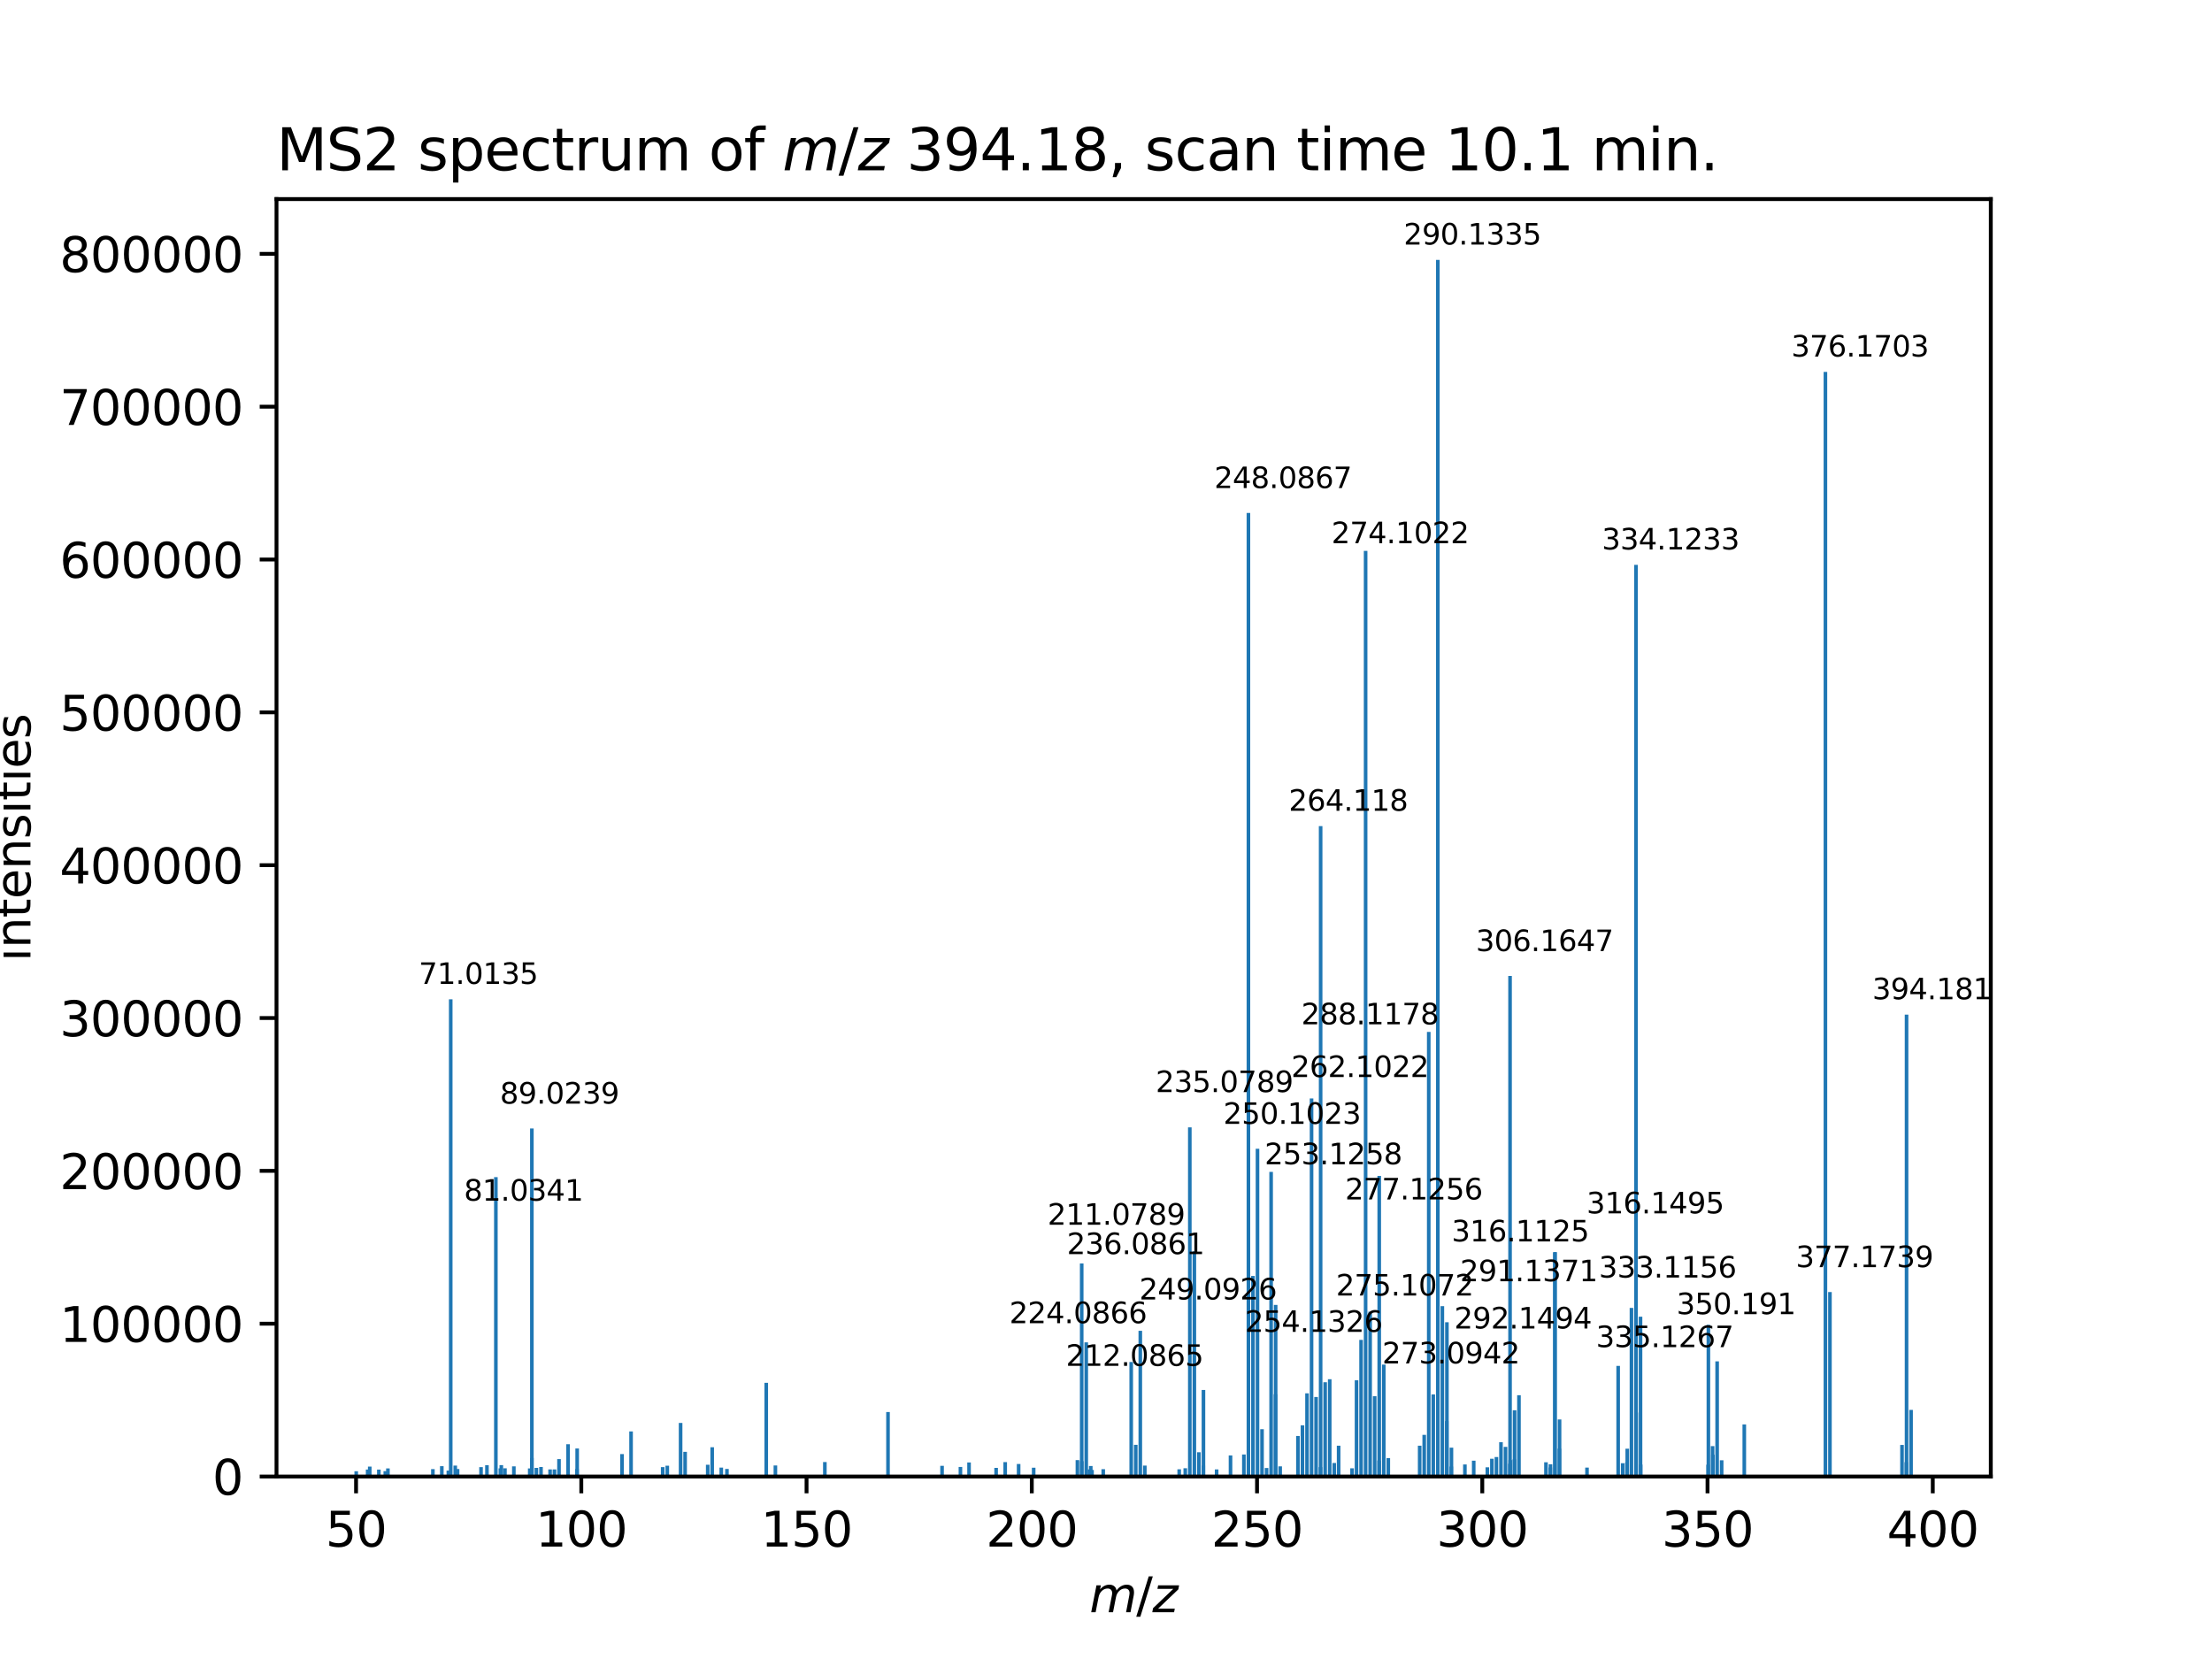<?xml version="1.0" encoding="utf-8" standalone="no"?>
<!DOCTYPE svg PUBLIC "-//W3C//DTD SVG 1.1//EN"
  "http://www.w3.org/Graphics/SVG/1.1/DTD/svg11.dtd">
<svg xmlns:xlink="http://www.w3.org/1999/xlink" width="460.8pt" height="345.6pt" viewBox="0 0 460.8 345.6" xmlns="http://www.w3.org/2000/svg" version="1.1">
 <defs>
  <style type="text/css">*{stroke-linejoin: round; stroke-linecap: butt}</style>
 </defs>
 <g id="figure_1">
  <g id="patch_1">
   <path d="M 0 345.6 
L 460.8 345.6 
L 460.8 0 
L 0 0 
z
" style="fill: #ffffff"/>
  </g>
  <g id="axes_1">
   <g id="patch_2">
    <path d="M 57.6 307.584 
L 414.72 307.584 
L 414.72 41.472 
L 57.6 41.472 
z
" style="fill: #ffffff"/>
   </g>
   <g id="patch_3">
    <path d="M 73.833 307.584 
L 74.583 307.584 
L 74.583 306.488 
L 73.833 306.488 
z
" clip-path="url(#pb3c52960c2)" style="fill: #1f77b4"/>
   </g>
   <g id="patch_4">
    <path d="M 76.211 307.584 
L 76.962 307.584 
L 76.962 306.129 
L 76.211 306.129 
z
" clip-path="url(#pb3c52960c2)" style="fill: #1f77b4"/>
   </g>
   <g id="patch_5">
    <path d="M 76.651 307.584 
L 77.402 307.584 
L 77.402 305.516 
L 76.651 305.516 
z
" clip-path="url(#pb3c52960c2)" style="fill: #1f77b4"/>
   </g>
   <g id="patch_6">
    <path d="M 78.543 307.584 
L 79.293 307.584 
L 79.293 306.144 
L 78.543 306.144 
z
" clip-path="url(#pb3c52960c2)" style="fill: #1f77b4"/>
   </g>
   <g id="patch_7">
    <path d="M 79.889 307.584 
L 80.64 307.584 
L 80.64 306.467 
L 79.889 306.467 
z
" clip-path="url(#pb3c52960c2)" style="fill: #1f77b4"/>
   </g>
   <g id="patch_8">
    <path d="M 80.434 307.584 
L 81.185 307.584 
L 81.185 305.898 
L 80.434 305.898 
z
" clip-path="url(#pb3c52960c2)" style="fill: #1f77b4"/>
   </g>
   <g id="patch_9">
    <path d="M 89.803 307.584 
L 90.554 307.584 
L 90.554 306.042 
L 89.803 306.042 
z
" clip-path="url(#pb3c52960c2)" style="fill: #1f77b4"/>
   </g>
   <g id="patch_10">
    <path d="M 91.661 307.584 
L 92.412 307.584 
L 92.412 305.433 
L 91.661 305.433 
z
" clip-path="url(#pb3c52960c2)" style="fill: #1f77b4"/>
   </g>
   <g id="patch_11">
    <path d="M 93.024 307.584 
L 93.775 307.584 
L 93.775 306.357 
L 93.024 306.357 
z
" clip-path="url(#pb3c52960c2)" style="fill: #1f77b4"/>
   </g>
   <g id="patch_12">
    <path d="M 93.519 307.584 
L 94.269 307.584 
L 94.269 208.168 
L 93.519 208.168 
z
" clip-path="url(#pb3c52960c2)" style="fill: #1f77b4"/>
   </g>
   <g id="patch_13">
    <path d="M 94.46 307.584 
L 95.211 307.584 
L 95.211 305.311 
L 94.46 305.311 
z
" clip-path="url(#pb3c52960c2)" style="fill: #1f77b4"/>
   </g>
   <g id="patch_14">
    <path d="M 94.944 307.584 
L 95.695 307.584 
L 95.695 306.021 
L 94.944 306.021 
z
" clip-path="url(#pb3c52960c2)" style="fill: #1f77b4"/>
   </g>
   <g id="patch_15">
    <path d="M 99.832 307.584 
L 100.582 307.584 
L 100.582 305.632 
L 99.832 305.632 
z
" clip-path="url(#pb3c52960c2)" style="fill: #1f77b4"/>
   </g>
   <g id="patch_16">
    <path d="M 101.065 307.584 
L 101.816 307.584 
L 101.816 305.235 
L 101.065 305.235 
z
" clip-path="url(#pb3c52960c2)" style="fill: #1f77b4"/>
   </g>
   <g id="patch_17">
    <path d="M 102.923 307.584 
L 103.673 307.584 
L 103.673 245.223 
L 102.923 245.223 
z
" clip-path="url(#pb3c52960c2)" style="fill: #1f77b4"/>
   </g>
   <g id="patch_18">
    <path d="M 103.864 307.584 
L 104.615 307.584 
L 104.615 305.882 
L 103.864 305.882 
z
" clip-path="url(#pb3c52960c2)" style="fill: #1f77b4"/>
   </g>
   <g id="patch_19">
    <path d="M 104.057 307.584 
L 104.808 307.584 
L 104.808 305.214 
L 104.057 305.214 
z
" clip-path="url(#pb3c52960c2)" style="fill: #1f77b4"/>
   </g>
   <g id="patch_20">
    <path d="M 104.814 307.584 
L 105.565 307.584 
L 105.565 305.871 
L 104.814 305.871 
z
" clip-path="url(#pb3c52960c2)" style="fill: #1f77b4"/>
   </g>
   <g id="patch_21">
    <path d="M 106.671 307.584 
L 107.422 307.584 
L 107.422 305.468 
L 106.671 305.468 
z
" clip-path="url(#pb3c52960c2)" style="fill: #1f77b4"/>
   </g>
   <g id="patch_22">
    <path d="M 109.978 307.584 
L 110.728 307.584 
L 110.728 305.893 
L 109.978 305.893 
z
" clip-path="url(#pb3c52960c2)" style="fill: #1f77b4"/>
   </g>
   <g id="patch_23">
    <path d="M 110.421 307.584 
L 111.171 307.584 
L 111.171 235.087 
L 110.421 235.087 
z
" clip-path="url(#pb3c52960c2)" style="fill: #1f77b4"/>
   </g>
   <g id="patch_24">
    <path d="M 110.426 307.584 
L 111.176 307.584 
L 111.176 303.725 
L 110.426 303.725 
z
" clip-path="url(#pb3c52960c2)" style="fill: #1f77b4"/>
   </g>
   <g id="patch_25">
    <path d="M 111.362 307.584 
L 112.113 307.584 
L 112.113 305.791 
L 111.362 305.791 
z
" clip-path="url(#pb3c52960c2)" style="fill: #1f77b4"/>
   </g>
   <g id="patch_26">
    <path d="M 112.326 307.584 
L 113.077 307.584 
L 113.077 305.606 
L 112.326 305.606 
z
" clip-path="url(#pb3c52960c2)" style="fill: #1f77b4"/>
   </g>
   <g id="patch_27">
    <path d="M 114.218 307.584 
L 114.969 307.584 
L 114.969 306.105 
L 114.218 306.105 
z
" clip-path="url(#pb3c52960c2)" style="fill: #1f77b4"/>
   </g>
   <g id="patch_28">
    <path d="M 115.129 307.584 
L 115.879 307.584 
L 115.879 306.105 
L 115.129 306.105 
z
" clip-path="url(#pb3c52960c2)" style="fill: #1f77b4"/>
   </g>
   <g id="patch_29">
    <path d="M 116.075 307.584 
L 116.826 307.584 
L 116.826 303.952 
L 116.075 303.952 
z
" clip-path="url(#pb3c52960c2)" style="fill: #1f77b4"/>
   </g>
   <g id="patch_30">
    <path d="M 117.967 307.584 
L 118.718 307.584 
L 118.718 300.864 
L 117.967 300.864 
z
" clip-path="url(#pb3c52960c2)" style="fill: #1f77b4"/>
   </g>
   <g id="patch_31">
    <path d="M 119.824 307.584 
L 120.575 307.584 
L 120.575 306.011 
L 119.824 306.011 
z
" clip-path="url(#pb3c52960c2)" style="fill: #1f77b4"/>
   </g>
   <g id="patch_32">
    <path d="M 119.858 307.584 
L 120.609 307.584 
L 120.609 301.745 
L 119.858 301.745 
z
" clip-path="url(#pb3c52960c2)" style="fill: #1f77b4"/>
   </g>
   <g id="patch_33">
    <path d="M 129.209 307.584 
L 129.96 307.584 
L 129.96 302.916 
L 129.209 302.916 
z
" clip-path="url(#pb3c52960c2)" style="fill: #1f77b4"/>
   </g>
   <g id="patch_34">
    <path d="M 131.086 307.584 
L 131.837 307.584 
L 131.837 298.187 
L 131.086 298.187 
z
" clip-path="url(#pb3c52960c2)" style="fill: #1f77b4"/>
   </g>
   <g id="patch_35">
    <path d="M 137.674 307.584 
L 138.425 307.584 
L 138.425 305.624 
L 137.674 305.624 
z
" clip-path="url(#pb3c52960c2)" style="fill: #1f77b4"/>
   </g>
   <g id="patch_36">
    <path d="M 138.632 307.584 
L 139.382 307.584 
L 139.382 305.335 
L 138.632 305.335 
z
" clip-path="url(#pb3c52960c2)" style="fill: #1f77b4"/>
   </g>
   <g id="patch_37">
    <path d="M 141.405 307.584 
L 142.156 307.584 
L 142.156 296.429 
L 141.405 296.429 
z
" clip-path="url(#pb3c52960c2)" style="fill: #1f77b4"/>
   </g>
   <g id="patch_38">
    <path d="M 142.347 307.584 
L 143.097 307.584 
L 143.097 302.439 
L 142.347 302.439 
z
" clip-path="url(#pb3c52960c2)" style="fill: #1f77b4"/>
   </g>
   <g id="patch_39">
    <path d="M 147.056 307.584 
L 147.807 307.584 
L 147.807 305.14 
L 147.056 305.14 
z
" clip-path="url(#pb3c52960c2)" style="fill: #1f77b4"/>
   </g>
   <g id="patch_40">
    <path d="M 147.987 307.584 
L 148.738 307.584 
L 148.738 301.491 
L 147.987 301.491 
z
" clip-path="url(#pb3c52960c2)" style="fill: #1f77b4"/>
   </g>
   <g id="patch_41">
    <path d="M 149.881 307.584 
L 150.632 307.584 
L 150.632 305.72 
L 149.881 305.72 
z
" clip-path="url(#pb3c52960c2)" style="fill: #1f77b4"/>
   </g>
   <g id="patch_42">
    <path d="M 151.058 307.584 
L 151.809 307.584 
L 151.809 306.003 
L 151.058 306.003 
z
" clip-path="url(#pb3c52960c2)" style="fill: #1f77b4"/>
   </g>
   <g id="patch_43">
    <path d="M 159.249 307.584 
L 159.999 307.584 
L 159.999 288.071 
L 159.249 288.071 
z
" clip-path="url(#pb3c52960c2)" style="fill: #1f77b4"/>
   </g>
   <g id="patch_44">
    <path d="M 161.155 307.584 
L 161.905 307.584 
L 161.905 305.277 
L 161.155 305.277 
z
" clip-path="url(#pb3c52960c2)" style="fill: #1f77b4"/>
   </g>
   <g id="patch_45">
    <path d="M 171.458 307.584 
L 172.209 307.584 
L 172.209 304.565 
L 171.458 304.565 
z
" clip-path="url(#pb3c52960c2)" style="fill: #1f77b4"/>
   </g>
   <g id="patch_46">
    <path d="M 184.612 307.584 
L 185.362 307.584 
L 185.362 294.152 
L 184.612 294.152 
z
" clip-path="url(#pb3c52960c2)" style="fill: #1f77b4"/>
   </g>
   <g id="patch_47">
    <path d="M 195.873 307.584 
L 196.624 307.584 
L 196.624 305.351 
L 195.873 305.351 
z
" clip-path="url(#pb3c52960c2)" style="fill: #1f77b4"/>
   </g>
   <g id="patch_48">
    <path d="M 199.699 307.584 
L 200.45 307.584 
L 200.45 305.59 
L 199.699 305.59 
z
" clip-path="url(#pb3c52960c2)" style="fill: #1f77b4"/>
   </g>
   <g id="patch_49">
    <path d="M 201.494 307.584 
L 202.245 307.584 
L 202.245 304.659 
L 201.494 304.659 
z
" clip-path="url(#pb3c52960c2)" style="fill: #1f77b4"/>
   </g>
   <g id="patch_50">
    <path d="M 207.135 307.584 
L 207.886 307.584 
L 207.886 305.789 
L 207.135 305.789 
z
" clip-path="url(#pb3c52960c2)" style="fill: #1f77b4"/>
   </g>
   <g id="patch_51">
    <path d="M 209.027 307.584 
L 209.777 307.584 
L 209.777 304.583 
L 209.027 304.583 
z
" clip-path="url(#pb3c52960c2)" style="fill: #1f77b4"/>
   </g>
   <g id="patch_52">
    <path d="M 211.822 307.584 
L 212.572 307.584 
L 212.572 304.973 
L 211.822 304.973 
z
" clip-path="url(#pb3c52960c2)" style="fill: #1f77b4"/>
   </g>
   <g id="patch_53">
    <path d="M 214.956 307.584 
L 215.707 307.584 
L 215.707 305.75 
L 214.956 305.75 
z
" clip-path="url(#pb3c52960c2)" style="fill: #1f77b4"/>
   </g>
   <g id="patch_54">
    <path d="M 224.07 307.584 
L 224.821 307.584 
L 224.821 304.166 
L 224.07 304.166 
z
" clip-path="url(#pb3c52960c2)" style="fill: #1f77b4"/>
   </g>
   <g id="patch_55">
    <path d="M 224.963 307.584 
L 225.714 307.584 
L 225.714 263.195 
L 224.963 263.195 
z
" clip-path="url(#pb3c52960c2)" style="fill: #1f77b4"/>
   </g>
   <g id="patch_56">
    <path d="M 224.981 307.584 
L 225.732 307.584 
L 225.732 304.388 
L 224.981 304.388 
z
" clip-path="url(#pb3c52960c2)" style="fill: #1f77b4"/>
   </g>
   <g id="patch_57">
    <path d="M 225.909 307.584 
L 226.659 307.584 
L 226.659 279.634 
L 225.909 279.634 
z
" clip-path="url(#pb3c52960c2)" style="fill: #1f77b4"/>
   </g>
   <g id="patch_58">
    <path d="M 226.585 307.584 
L 227.336 307.584 
L 227.336 306.112 
L 226.585 306.112 
z
" clip-path="url(#pb3c52960c2)" style="fill: #1f77b4"/>
   </g>
   <g id="patch_59">
    <path d="M 226.851 307.584 
L 227.602 307.584 
L 227.602 305.392 
L 226.851 305.392 
z
" clip-path="url(#pb3c52960c2)" style="fill: #1f77b4"/>
   </g>
   <g id="patch_60">
    <path d="M 227.109 307.584 
L 227.86 307.584 
L 227.86 306.211 
L 227.109 306.211 
z
" clip-path="url(#pb3c52960c2)" style="fill: #1f77b4"/>
   </g>
   <g id="patch_61">
    <path d="M 229.448 307.584 
L 230.199 307.584 
L 230.199 306.056 
L 229.448 306.056 
z
" clip-path="url(#pb3c52960c2)" style="fill: #1f77b4"/>
   </g>
   <g id="patch_62">
    <path d="M 235.278 307.584 
L 236.029 307.584 
L 236.029 283.724 
L 235.278 283.724 
z
" clip-path="url(#pb3c52960c2)" style="fill: #1f77b4"/>
   </g>
   <g id="patch_63">
    <path d="M 236.223 307.584 
L 236.974 307.584 
L 236.974 300.978 
L 236.223 300.978 
z
" clip-path="url(#pb3c52960c2)" style="fill: #1f77b4"/>
   </g>
   <g id="patch_64">
    <path d="M 237.17 307.584 
L 237.921 307.584 
L 237.921 277.225 
L 237.17 277.225 
z
" clip-path="url(#pb3c52960c2)" style="fill: #1f77b4"/>
   </g>
   <g id="patch_65">
    <path d="M 238.113 307.584 
L 238.864 307.584 
L 238.864 305.313 
L 238.113 305.313 
z
" clip-path="url(#pb3c52960c2)" style="fill: #1f77b4"/>
   </g>
   <g id="patch_66">
    <path d="M 245.273 307.584 
L 246.023 307.584 
L 246.023 306.086 
L 245.273 306.086 
z
" clip-path="url(#pb3c52960c2)" style="fill: #1f77b4"/>
   </g>
   <g id="patch_67">
    <path d="M 246.539 307.584 
L 247.29 307.584 
L 247.29 305.859 
L 246.539 305.859 
z
" clip-path="url(#pb3c52960c2)" style="fill: #1f77b4"/>
   </g>
   <g id="patch_68">
    <path d="M 247.486 307.584 
L 248.236 307.584 
L 248.236 234.844 
L 247.486 234.844 
z
" clip-path="url(#pb3c52960c2)" style="fill: #1f77b4"/>
   </g>
   <g id="patch_69">
    <path d="M 248.431 307.584 
L 249.182 307.584 
L 249.182 260.675 
L 248.431 260.675 
z
" clip-path="url(#pb3c52960c2)" style="fill: #1f77b4"/>
   </g>
   <g id="patch_70">
    <path d="M 249.374 307.584 
L 250.125 307.584 
L 250.125 302.529 
L 249.374 302.529 
z
" clip-path="url(#pb3c52960c2)" style="fill: #1f77b4"/>
   </g>
   <g id="patch_71">
    <path d="M 250.304 307.584 
L 251.055 307.584 
L 251.055 305.292 
L 250.304 305.292 
z
" clip-path="url(#pb3c52960c2)" style="fill: #1f77b4"/>
   </g>
   <g id="patch_72">
    <path d="M 250.325 307.584 
L 251.076 307.584 
L 251.076 289.557 
L 250.325 289.557 
z
" clip-path="url(#pb3c52960c2)" style="fill: #1f77b4"/>
   </g>
   <g id="patch_73">
    <path d="M 253.07 307.584 
L 253.821 307.584 
L 253.821 306.104 
L 253.07 306.104 
z
" clip-path="url(#pb3c52960c2)" style="fill: #1f77b4"/>
   </g>
   <g id="patch_74">
    <path d="M 255.963 307.584 
L 256.713 307.584 
L 256.713 303.196 
L 255.963 303.196 
z
" clip-path="url(#pb3c52960c2)" style="fill: #1f77b4"/>
   </g>
   <g id="patch_75">
    <path d="M 258.748 307.584 
L 259.499 307.584 
L 259.499 302.998 
L 258.748 302.998 
z
" clip-path="url(#pb3c52960c2)" style="fill: #1f77b4"/>
   </g>
   <g id="patch_76">
    <path d="M 259.693 307.584 
L 260.444 307.584 
L 260.444 106.862 
L 259.693 106.862 
z
" clip-path="url(#pb3c52960c2)" style="fill: #1f77b4"/>
   </g>
   <g id="patch_77">
    <path d="M 260.637 307.584 
L 261.388 307.584 
L 261.388 265.806 
L 260.637 265.806 
z
" clip-path="url(#pb3c52960c2)" style="fill: #1f77b4"/>
   </g>
   <g id="patch_78">
    <path d="M 261.584 307.584 
L 262.335 307.584 
L 262.335 239.308 
L 261.584 239.308 
z
" clip-path="url(#pb3c52960c2)" style="fill: #1f77b4"/>
   </g>
   <g id="patch_79">
    <path d="M 262.528 307.584 
L 263.278 307.584 
L 263.278 297.73 
L 262.528 297.73 
z
" clip-path="url(#pb3c52960c2)" style="fill: #1f77b4"/>
   </g>
   <g id="patch_80">
    <path d="M 263.477 307.584 
L 264.228 307.584 
L 264.228 305.813 
L 263.477 305.813 
z
" clip-path="url(#pb3c52960c2)" style="fill: #1f77b4"/>
   </g>
   <g id="patch_81">
    <path d="M 264.422 307.584 
L 265.173 307.584 
L 265.173 244.12 
L 264.422 244.12 
z
" clip-path="url(#pb3c52960c2)" style="fill: #1f77b4"/>
   </g>
   <g id="patch_82">
    <path d="M 265.332 307.584 
L 266.083 307.584 
L 266.083 290.452 
L 265.332 290.452 
z
" clip-path="url(#pb3c52960c2)" style="fill: #1f77b4"/>
   </g>
   <g id="patch_83">
    <path d="M 265.367 307.584 
L 266.117 307.584 
L 266.117 271.833 
L 265.367 271.833 
z
" clip-path="url(#pb3c52960c2)" style="fill: #1f77b4"/>
   </g>
   <g id="patch_84">
    <path d="M 266.309 307.584 
L 267.06 307.584 
L 267.06 305.466 
L 266.309 305.466 
z
" clip-path="url(#pb3c52960c2)" style="fill: #1f77b4"/>
   </g>
   <g id="patch_85">
    <path d="M 270.009 307.584 
L 270.759 307.584 
L 270.759 299.138 
L 270.009 299.138 
z
" clip-path="url(#pb3c52960c2)" style="fill: #1f77b4"/>
   </g>
   <g id="patch_86">
    <path d="M 270.953 307.584 
L 271.704 307.584 
L 271.704 296.915 
L 270.953 296.915 
z
" clip-path="url(#pb3c52960c2)" style="fill: #1f77b4"/>
   </g>
   <g id="patch_87">
    <path d="M 271.9 307.584 
L 272.651 307.584 
L 272.651 290.255 
L 271.9 290.255 
z
" clip-path="url(#pb3c52960c2)" style="fill: #1f77b4"/>
   </g>
   <g id="patch_88">
    <path d="M 272.846 307.584 
L 273.596 307.584 
L 273.596 228.828 
L 272.846 228.828 
z
" clip-path="url(#pb3c52960c2)" style="fill: #1f77b4"/>
   </g>
   <g id="patch_89">
    <path d="M 273.79 307.584 
L 274.541 307.584 
L 274.541 291.017 
L 273.79 291.017 
z
" clip-path="url(#pb3c52960c2)" style="fill: #1f77b4"/>
   </g>
   <g id="patch_90">
    <path d="M 274.709 307.584 
L 275.46 307.584 
L 275.46 305.631 
L 274.709 305.631 
z
" clip-path="url(#pb3c52960c2)" style="fill: #1f77b4"/>
   </g>
   <g id="patch_91">
    <path d="M 274.737 307.584 
L 275.488 307.584 
L 275.488 172.098 
L 274.737 172.098 
z
" clip-path="url(#pb3c52960c2)" style="fill: #1f77b4"/>
   </g>
   <g id="patch_92">
    <path d="M 275.68 307.584 
L 276.43 307.584 
L 276.43 287.946 
L 275.68 287.946 
z
" clip-path="url(#pb3c52960c2)" style="fill: #1f77b4"/>
   </g>
   <g id="patch_93">
    <path d="M 276.629 307.584 
L 277.38 307.584 
L 277.38 287.319 
L 276.629 287.319 
z
" clip-path="url(#pb3c52960c2)" style="fill: #1f77b4"/>
   </g>
   <g id="patch_94">
    <path d="M 277.571 307.584 
L 278.322 307.584 
L 278.322 304.763 
L 277.571 304.763 
z
" clip-path="url(#pb3c52960c2)" style="fill: #1f77b4"/>
   </g>
   <g id="patch_95">
    <path d="M 278.485 307.584 
L 279.236 307.584 
L 279.236 301.167 
L 278.485 301.167 
z
" clip-path="url(#pb3c52960c2)" style="fill: #1f77b4"/>
   </g>
   <g id="patch_96">
    <path d="M 281.283 307.584 
L 282.034 307.584 
L 282.034 305.875 
L 281.283 305.875 
z
" clip-path="url(#pb3c52960c2)" style="fill: #1f77b4"/>
   </g>
   <g id="patch_97">
    <path d="M 282.215 307.584 
L 282.966 307.584 
L 282.966 287.537 
L 282.215 287.537 
z
" clip-path="url(#pb3c52960c2)" style="fill: #1f77b4"/>
   </g>
   <g id="patch_98">
    <path d="M 283.161 307.584 
L 283.912 307.584 
L 283.912 279.127 
L 283.161 279.127 
z
" clip-path="url(#pb3c52960c2)" style="fill: #1f77b4"/>
   </g>
   <g id="patch_99">
    <path d="M 284.107 307.584 
L 284.858 307.584 
L 284.858 114.756 
L 284.107 114.756 
z
" clip-path="url(#pb3c52960c2)" style="fill: #1f77b4"/>
   </g>
   <g id="patch_100">
    <path d="M 285.05 307.584 
L 285.801 307.584 
L 285.801 273.25 
L 285.05 273.25 
z
" clip-path="url(#pb3c52960c2)" style="fill: #1f77b4"/>
   </g>
   <g id="patch_101">
    <path d="M 285.998 307.584 
L 286.749 307.584 
L 286.749 290.851 
L 285.998 290.851 
z
" clip-path="url(#pb3c52960c2)" style="fill: #1f77b4"/>
   </g>
   <g id="patch_102">
    <path d="M 286.915 307.584 
L 287.666 307.584 
L 287.666 304.255 
L 286.915 304.255 
z
" clip-path="url(#pb3c52960c2)" style="fill: #1f77b4"/>
   </g>
   <g id="patch_103">
    <path d="M 286.944 307.584 
L 287.695 307.584 
L 287.695 244.964 
L 286.944 244.964 
z
" clip-path="url(#pb3c52960c2)" style="fill: #1f77b4"/>
   </g>
   <g id="patch_104">
    <path d="M 287.889 307.584 
L 288.64 307.584 
L 288.64 284.268 
L 287.889 284.268 
z
" clip-path="url(#pb3c52960c2)" style="fill: #1f77b4"/>
   </g>
   <g id="patch_105">
    <path d="M 288.832 307.584 
L 289.583 307.584 
L 289.583 303.759 
L 288.832 303.759 
z
" clip-path="url(#pb3c52960c2)" style="fill: #1f77b4"/>
   </g>
   <g id="patch_106">
    <path d="M 295.369 307.584 
L 296.12 307.584 
L 296.12 301.166 
L 295.369 301.166 
z
" clip-path="url(#pb3c52960c2)" style="fill: #1f77b4"/>
   </g>
   <g id="patch_107">
    <path d="M 296.315 307.584 
L 297.065 307.584 
L 297.065 298.907 
L 296.315 298.907 
z
" clip-path="url(#pb3c52960c2)" style="fill: #1f77b4"/>
   </g>
   <g id="patch_108">
    <path d="M 297.26 307.584 
L 298.011 307.584 
L 298.011 214.971 
L 297.26 214.971 
z
" clip-path="url(#pb3c52960c2)" style="fill: #1f77b4"/>
   </g>
   <g id="patch_109">
    <path d="M 298.202 307.584 
L 298.953 307.584 
L 298.953 290.485 
L 298.202 290.485 
z
" clip-path="url(#pb3c52960c2)" style="fill: #1f77b4"/>
   </g>
   <g id="patch_110">
    <path d="M 299.152 307.584 
L 299.902 307.584 
L 299.902 54.144 
L 299.152 54.144 
z
" clip-path="url(#pb3c52960c2)" style="fill: #1f77b4"/>
   </g>
   <g id="patch_111">
    <path d="M 300.093 307.584 
L 300.844 307.584 
L 300.844 272.087 
L 300.093 272.087 
z
" clip-path="url(#pb3c52960c2)" style="fill: #1f77b4"/>
   </g>
   <g id="patch_112">
    <path d="M 301.01 307.584 
L 301.76 307.584 
L 301.76 296.041 
L 301.01 296.041 
z
" clip-path="url(#pb3c52960c2)" style="fill: #1f77b4"/>
   </g>
   <g id="patch_113">
    <path d="M 301.043 307.584 
L 301.794 307.584 
L 301.794 275.451 
L 301.043 275.451 
z
" clip-path="url(#pb3c52960c2)" style="fill: #1f77b4"/>
   </g>
   <g id="patch_114">
    <path d="M 301.955 307.584 
L 302.705 307.584 
L 302.705 305.503 
L 301.955 305.503 
z
" clip-path="url(#pb3c52960c2)" style="fill: #1f77b4"/>
   </g>
   <g id="patch_115">
    <path d="M 301.985 307.584 
L 302.736 307.584 
L 302.736 301.567 
L 301.985 301.567 
z
" clip-path="url(#pb3c52960c2)" style="fill: #1f77b4"/>
   </g>
   <g id="patch_116">
    <path d="M 304.791 307.584 
L 305.541 307.584 
L 305.541 305.07 
L 304.791 305.07 
z
" clip-path="url(#pb3c52960c2)" style="fill: #1f77b4"/>
   </g>
   <g id="patch_117">
    <path d="M 306.629 307.584 
L 307.379 307.584 
L 307.379 304.293 
L 306.629 304.293 
z
" clip-path="url(#pb3c52960c2)" style="fill: #1f77b4"/>
   </g>
   <g id="patch_118">
    <path d="M 309.466 307.584 
L 310.217 307.584 
L 310.217 305.662 
L 309.466 305.662 
z
" clip-path="url(#pb3c52960c2)" style="fill: #1f77b4"/>
   </g>
   <g id="patch_119">
    <path d="M 310.413 307.584 
L 311.164 307.584 
L 311.164 303.879 
L 310.413 303.879 
z
" clip-path="url(#pb3c52960c2)" style="fill: #1f77b4"/>
   </g>
   <g id="patch_120">
    <path d="M 311.358 307.584 
L 312.109 307.584 
L 312.109 303.524 
L 311.358 303.524 
z
" clip-path="url(#pb3c52960c2)" style="fill: #1f77b4"/>
   </g>
   <g id="patch_121">
    <path d="M 312.304 307.584 
L 313.055 307.584 
L 313.055 300.444 
L 312.304 300.444 
z
" clip-path="url(#pb3c52960c2)" style="fill: #1f77b4"/>
   </g>
   <g id="patch_122">
    <path d="M 313.248 307.584 
L 313.999 307.584 
L 313.999 301.414 
L 313.248 301.414 
z
" clip-path="url(#pb3c52960c2)" style="fill: #1f77b4"/>
   </g>
   <g id="patch_123">
    <path d="M 314.162 307.584 
L 314.913 307.584 
L 314.913 304.931 
L 314.162 304.931 
z
" clip-path="url(#pb3c52960c2)" style="fill: #1f77b4"/>
   </g>
   <g id="patch_124">
    <path d="M 314.196 307.584 
L 314.947 307.584 
L 314.947 203.307 
L 314.196 203.307 
z
" clip-path="url(#pb3c52960c2)" style="fill: #1f77b4"/>
   </g>
   <g id="patch_125">
    <path d="M 314.231 307.584 
L 314.981 307.584 
L 314.981 304.162 
L 314.231 304.162 
z
" clip-path="url(#pb3c52960c2)" style="fill: #1f77b4"/>
   </g>
   <g id="patch_126">
    <path d="M 315.108 307.584 
L 315.859 307.584 
L 315.859 304.003 
L 315.108 304.003 
z
" clip-path="url(#pb3c52960c2)" style="fill: #1f77b4"/>
   </g>
   <g id="patch_127">
    <path d="M 315.138 307.584 
L 315.889 307.584 
L 315.889 293.787 
L 315.138 293.787 
z
" clip-path="url(#pb3c52960c2)" style="fill: #1f77b4"/>
   </g>
   <g id="patch_128">
    <path d="M 316.053 307.584 
L 316.804 307.584 
L 316.804 290.647 
L 316.053 290.647 
z
" clip-path="url(#pb3c52960c2)" style="fill: #1f77b4"/>
   </g>
   <g id="patch_129">
    <path d="M 321.676 307.584 
L 322.427 307.584 
L 322.427 304.622 
L 321.676 304.622 
z
" clip-path="url(#pb3c52960c2)" style="fill: #1f77b4"/>
   </g>
   <g id="patch_130">
    <path d="M 322.585 307.584 
L 323.336 307.584 
L 323.336 305.696 
L 322.585 305.696 
z
" clip-path="url(#pb3c52960c2)" style="fill: #1f77b4"/>
   </g>
   <g id="patch_131">
    <path d="M 322.617 307.584 
L 323.368 307.584 
L 323.368 305.043 
L 322.617 305.043 
z
" clip-path="url(#pb3c52960c2)" style="fill: #1f77b4"/>
   </g>
   <g id="patch_132">
    <path d="M 323.532 307.584 
L 324.282 307.584 
L 324.282 260.912 
L 323.532 260.912 
z
" clip-path="url(#pb3c52960c2)" style="fill: #1f77b4"/>
   </g>
   <g id="patch_133">
    <path d="M 323.566 307.584 
L 324.317 307.584 
L 324.317 260.83 
L 323.566 260.83 
z
" clip-path="url(#pb3c52960c2)" style="fill: #1f77b4"/>
   </g>
   <g id="patch_134">
    <path d="M 324.473 307.584 
L 325.224 307.584 
L 325.224 301.785 
L 324.473 301.785 
z
" clip-path="url(#pb3c52960c2)" style="fill: #1f77b4"/>
   </g>
   <g id="patch_135">
    <path d="M 324.51 307.584 
L 325.26 307.584 
L 325.26 295.702 
L 324.51 295.702 
z
" clip-path="url(#pb3c52960c2)" style="fill: #1f77b4"/>
   </g>
   <g id="patch_136">
    <path d="M 330.227 307.584 
L 330.977 307.584 
L 330.977 305.724 
L 330.227 305.724 
z
" clip-path="url(#pb3c52960c2)" style="fill: #1f77b4"/>
   </g>
   <g id="patch_137">
    <path d="M 336.719 307.584 
L 337.47 307.584 
L 337.47 284.535 
L 336.719 284.535 
z
" clip-path="url(#pb3c52960c2)" style="fill: #1f77b4"/>
   </g>
   <g id="patch_138">
    <path d="M 337.661 307.584 
L 338.412 307.584 
L 338.412 304.821 
L 337.661 304.821 
z
" clip-path="url(#pb3c52960c2)" style="fill: #1f77b4"/>
   </g>
   <g id="patch_139">
    <path d="M 338.544 307.584 
L 339.295 307.584 
L 339.295 304.656 
L 338.544 304.656 
z
" clip-path="url(#pb3c52960c2)" style="fill: #1f77b4"/>
   </g>
   <g id="patch_140">
    <path d="M 338.611 307.584 
L 339.362 307.584 
L 339.362 301.793 
L 338.611 301.793 
z
" clip-path="url(#pb3c52960c2)" style="fill: #1f77b4"/>
   </g>
   <g id="patch_141">
    <path d="M 339.488 307.584 
L 340.239 307.584 
L 340.239 272.462 
L 339.488 272.462 
z
" clip-path="url(#pb3c52960c2)" style="fill: #1f77b4"/>
   </g>
   <g id="patch_142">
    <path d="M 340.434 307.584 
L 341.185 307.584 
L 341.185 117.665 
L 340.434 117.665 
z
" clip-path="url(#pb3c52960c2)" style="fill: #1f77b4"/>
   </g>
   <g id="patch_143">
    <path d="M 340.468 307.584 
L 341.218 307.584 
L 341.218 294.259 
L 340.468 294.259 
z
" clip-path="url(#pb3c52960c2)" style="fill: #1f77b4"/>
   </g>
   <g id="patch_144">
    <path d="M 341.375 307.584 
L 342.126 307.584 
L 342.126 274.291 
L 341.375 274.291 
z
" clip-path="url(#pb3c52960c2)" style="fill: #1f77b4"/>
   </g>
   <g id="patch_145">
    <path d="M 341.412 307.584 
L 342.163 307.584 
L 342.163 305.101 
L 341.412 305.101 
z
" clip-path="url(#pb3c52960c2)" style="fill: #1f77b4"/>
   </g>
   <g id="patch_146">
    <path d="M 355.448 307.584 
L 356.199 307.584 
L 356.199 305.117 
L 355.448 305.117 
z
" clip-path="url(#pb3c52960c2)" style="fill: #1f77b4"/>
   </g>
   <g id="patch_147">
    <path d="M 355.513 307.584 
L 356.263 307.584 
L 356.263 275.985 
L 355.513 275.985 
z
" clip-path="url(#pb3c52960c2)" style="fill: #1f77b4"/>
   </g>
   <g id="patch_148">
    <path d="M 356.389 307.584 
L 357.139 307.584 
L 357.139 301.255 
L 356.389 301.255 
z
" clip-path="url(#pb3c52960c2)" style="fill: #1f77b4"/>
   </g>
   <g id="patch_149">
    <path d="M 356.455 307.584 
L 357.206 307.584 
L 357.206 303.045 
L 356.455 303.045 
z
" clip-path="url(#pb3c52960c2)" style="fill: #1f77b4"/>
   </g>
   <g id="patch_150">
    <path d="M 357.335 307.584 
L 358.086 307.584 
L 358.086 283.598 
L 357.335 283.598 
z
" clip-path="url(#pb3c52960c2)" style="fill: #1f77b4"/>
   </g>
   <g id="patch_151">
    <path d="M 358.277 307.584 
L 359.028 307.584 
L 359.028 304.196 
L 358.277 304.196 
z
" clip-path="url(#pb3c52960c2)" style="fill: #1f77b4"/>
   </g>
   <g id="patch_152">
    <path d="M 362.991 307.584 
L 363.741 307.584 
L 363.741 296.727 
L 362.991 296.727 
z
" clip-path="url(#pb3c52960c2)" style="fill: #1f77b4"/>
   </g>
   <g id="patch_153">
    <path d="M 379.893 307.584 
L 380.644 307.584 
L 380.644 77.479 
L 379.893 77.479 
z
" clip-path="url(#pb3c52960c2)" style="fill: #1f77b4"/>
   </g>
   <g id="patch_154">
    <path d="M 380.835 307.584 
L 381.585 307.584 
L 381.585 269.152 
L 380.835 269.152 
z
" clip-path="url(#pb3c52960c2)" style="fill: #1f77b4"/>
   </g>
   <g id="patch_155">
    <path d="M 395.848 307.584 
L 396.599 307.584 
L 396.599 301.003 
L 395.848 301.003 
z
" clip-path="url(#pb3c52960c2)" style="fill: #1f77b4"/>
   </g>
   <g id="patch_156">
    <path d="M 396.745 307.584 
L 397.496 307.584 
L 397.496 304.601 
L 396.745 304.601 
z
" clip-path="url(#pb3c52960c2)" style="fill: #1f77b4"/>
   </g>
   <g id="patch_157">
    <path d="M 396.795 307.584 
L 397.546 307.584 
L 397.546 211.365 
L 396.795 211.365 
z
" clip-path="url(#pb3c52960c2)" style="fill: #1f77b4"/>
   </g>
   <g id="patch_158">
    <path d="M 397.737 307.584 
L 398.487 307.584 
L 398.487 293.709 
L 397.737 293.709 
z
" clip-path="url(#pb3c52960c2)" style="fill: #1f77b4"/>
   </g>
   <g id="matplotlib.axis_1">
    <g id="xtick_1">
     <g id="line2d_1">
      <defs>
       <path id="m9e893d6872" d="M 0 0 
L 0 3.5 
" style="stroke: #000000; stroke-width: 0.8"/>
      </defs>
      <g>
       <use xlink:href="#m9e893d6872" x="74.174" y="307.584" style="stroke: #000000; stroke-width: 0.8"/>
      </g>
     </g>
     <g id="text_1">
      <!-- 50 -->
      <g transform="translate(67.812 322.182) scale(0.1 -0.1)">
       <defs>
        <path id="DejaVuSans-35" d="M 691 4666 
L 3169 4666 
L 3169 4134 
L 1269 4134 
L 1269 2991 
Q 1406 3038 1543 3061 
Q 1681 3084 1819 3084 
Q 2600 3084 3056 2656 
Q 3513 2228 3513 1497 
Q 3513 744 3044 326 
Q 2575 -91 1722 -91 
Q 1428 -91 1123 -41 
Q 819 9 494 109 
L 494 744 
Q 775 591 1075 516 
Q 1375 441 1709 441 
Q 2250 441 2565 725 
Q 2881 1009 2881 1497 
Q 2881 1984 2565 2268 
Q 2250 2553 1709 2553 
Q 1456 2553 1204 2497 
Q 953 2441 691 2322 
L 691 4666 
z
" transform="scale(0.016)"/>
        <path id="DejaVuSans-30" d="M 2034 4250 
Q 1547 4250 1301 3770 
Q 1056 3291 1056 2328 
Q 1056 1369 1301 889 
Q 1547 409 2034 409 
Q 2525 409 2770 889 
Q 3016 1369 3016 2328 
Q 3016 3291 2770 3770 
Q 2525 4250 2034 4250 
z
M 2034 4750 
Q 2819 4750 3233 4129 
Q 3647 3509 3647 2328 
Q 3647 1150 3233 529 
Q 2819 -91 2034 -91 
Q 1250 -91 836 529 
Q 422 1150 422 2328 
Q 422 3509 836 4129 
Q 1250 4750 2034 4750 
z
" transform="scale(0.016)"/>
       </defs>
       <use xlink:href="#DejaVuSans-35"/>
       <use xlink:href="#DejaVuSans-30" x="63.623"/>
      </g>
     </g>
    </g>
    <g id="xtick_2">
     <g id="line2d_2">
      <g>
       <use xlink:href="#m9e893d6872" x="121.096" y="307.584" style="stroke: #000000; stroke-width: 0.8"/>
      </g>
     </g>
     <g id="text_2">
      <!-- 100 -->
      <g transform="translate(111.553 322.182) scale(0.1 -0.1)">
       <defs>
        <path id="DejaVuSans-31" d="M 794 531 
L 1825 531 
L 1825 4091 
L 703 3866 
L 703 4441 
L 1819 4666 
L 2450 4666 
L 2450 531 
L 3481 531 
L 3481 0 
L 794 0 
L 794 531 
z
" transform="scale(0.016)"/>
       </defs>
       <use xlink:href="#DejaVuSans-31"/>
       <use xlink:href="#DejaVuSans-30" x="63.623"/>
       <use xlink:href="#DejaVuSans-30" x="127.246"/>
      </g>
     </g>
    </g>
    <g id="xtick_3">
     <g id="line2d_3">
      <g>
       <use xlink:href="#m9e893d6872" x="168.019" y="307.584" style="stroke: #000000; stroke-width: 0.8"/>
      </g>
     </g>
     <g id="text_3">
      <!-- 150 -->
      <g transform="translate(158.475 322.182) scale(0.1 -0.1)">
       <use xlink:href="#DejaVuSans-31"/>
       <use xlink:href="#DejaVuSans-35" x="63.623"/>
       <use xlink:href="#DejaVuSans-30" x="127.246"/>
      </g>
     </g>
    </g>
    <g id="xtick_4">
     <g id="line2d_4">
      <g>
       <use xlink:href="#m9e893d6872" x="214.941" y="307.584" style="stroke: #000000; stroke-width: 0.8"/>
      </g>
     </g>
     <g id="text_4">
      <!-- 200 -->
      <g transform="translate(205.398 322.182) scale(0.1 -0.1)">
       <defs>
        <path id="DejaVuSans-32" d="M 1228 531 
L 3431 531 
L 3431 0 
L 469 0 
L 469 531 
Q 828 903 1448 1529 
Q 2069 2156 2228 2338 
Q 2531 2678 2651 2914 
Q 2772 3150 2772 3378 
Q 2772 3750 2511 3984 
Q 2250 4219 1831 4219 
Q 1534 4219 1204 4116 
Q 875 4013 500 3803 
L 500 4441 
Q 881 4594 1212 4672 
Q 1544 4750 1819 4750 
Q 2544 4750 2975 4387 
Q 3406 4025 3406 3419 
Q 3406 3131 3298 2873 
Q 3191 2616 2906 2266 
Q 2828 2175 2409 1742 
Q 1991 1309 1228 531 
z
" transform="scale(0.016)"/>
       </defs>
       <use xlink:href="#DejaVuSans-32"/>
       <use xlink:href="#DejaVuSans-30" x="63.623"/>
       <use xlink:href="#DejaVuSans-30" x="127.246"/>
      </g>
     </g>
    </g>
    <g id="xtick_5">
     <g id="line2d_5">
      <g>
       <use xlink:href="#m9e893d6872" x="261.864" y="307.584" style="stroke: #000000; stroke-width: 0.8"/>
      </g>
     </g>
     <g id="text_5">
      <!-- 250 -->
      <g transform="translate(252.32 322.182) scale(0.1 -0.1)">
       <use xlink:href="#DejaVuSans-32"/>
       <use xlink:href="#DejaVuSans-35" x="63.623"/>
       <use xlink:href="#DejaVuSans-30" x="127.246"/>
      </g>
     </g>
    </g>
    <g id="xtick_6">
     <g id="line2d_6">
      <g>
       <use xlink:href="#m9e893d6872" x="308.786" y="307.584" style="stroke: #000000; stroke-width: 0.8"/>
      </g>
     </g>
     <g id="text_6">
      <!-- 300 -->
      <g transform="translate(299.242 322.182) scale(0.1 -0.1)">
       <defs>
        <path id="DejaVuSans-33" d="M 2597 2516 
Q 3050 2419 3304 2112 
Q 3559 1806 3559 1356 
Q 3559 666 3084 287 
Q 2609 -91 1734 -91 
Q 1441 -91 1130 -33 
Q 819 25 488 141 
L 488 750 
Q 750 597 1062 519 
Q 1375 441 1716 441 
Q 2309 441 2620 675 
Q 2931 909 2931 1356 
Q 2931 1769 2642 2001 
Q 2353 2234 1838 2234 
L 1294 2234 
L 1294 2753 
L 1863 2753 
Q 2328 2753 2575 2939 
Q 2822 3125 2822 3475 
Q 2822 3834 2567 4026 
Q 2313 4219 1838 4219 
Q 1578 4219 1281 4162 
Q 984 4106 628 3988 
L 628 4550 
Q 988 4650 1302 4700 
Q 1616 4750 1894 4750 
Q 2613 4750 3031 4423 
Q 3450 4097 3450 3541 
Q 3450 3153 3228 2886 
Q 3006 2619 2597 2516 
z
" transform="scale(0.016)"/>
       </defs>
       <use xlink:href="#DejaVuSans-33"/>
       <use xlink:href="#DejaVuSans-30" x="63.623"/>
       <use xlink:href="#DejaVuSans-30" x="127.246"/>
      </g>
     </g>
    </g>
    <g id="xtick_7">
     <g id="line2d_7">
      <g>
       <use xlink:href="#m9e893d6872" x="355.709" y="307.584" style="stroke: #000000; stroke-width: 0.8"/>
      </g>
     </g>
     <g id="text_7">
      <!-- 350 -->
      <g transform="translate(346.165 322.182) scale(0.1 -0.1)">
       <use xlink:href="#DejaVuSans-33"/>
       <use xlink:href="#DejaVuSans-35" x="63.623"/>
       <use xlink:href="#DejaVuSans-30" x="127.246"/>
      </g>
     </g>
    </g>
    <g id="xtick_8">
     <g id="line2d_8">
      <g>
       <use xlink:href="#m9e893d6872" x="402.631" y="307.584" style="stroke: #000000; stroke-width: 0.8"/>
      </g>
     </g>
     <g id="text_8">
      <!-- 400 -->
      <g transform="translate(393.087 322.182) scale(0.1 -0.1)">
       <defs>
        <path id="DejaVuSans-34" d="M 2419 4116 
L 825 1625 
L 2419 1625 
L 2419 4116 
z
M 2253 4666 
L 3047 4666 
L 3047 1625 
L 3713 1625 
L 3713 1100 
L 3047 1100 
L 3047 0 
L 2419 0 
L 2419 1100 
L 313 1100 
L 313 1709 
L 2253 4666 
z
" transform="scale(0.016)"/>
       </defs>
       <use xlink:href="#DejaVuSans-34"/>
       <use xlink:href="#DejaVuSans-30" x="63.623"/>
       <use xlink:href="#DejaVuSans-30" x="127.246"/>
      </g>
     </g>
    </g>
    <g id="text_9">
     <!-- ${m/z}$ -->
     <g transform="translate(226.96 335.861) scale(0.1 -0.1)">
      <defs>
       <path id="DejaVuSans-Oblique-6d" d="M 5747 2113 
L 5338 0 
L 4763 0 
L 5166 2094 
Q 5191 2228 5203 2325 
Q 5216 2422 5216 2491 
Q 5216 2772 5059 2928 
Q 4903 3084 4622 3084 
Q 4203 3084 3875 2770 
Q 3547 2456 3450 1953 
L 3066 0 
L 2491 0 
L 2900 2094 
Q 2925 2209 2937 2307 
Q 2950 2406 2950 2484 
Q 2950 2769 2794 2926 
Q 2638 3084 2363 3084 
Q 1938 3084 1609 2770 
Q 1281 2456 1184 1953 
L 800 0 
L 225 0 
L 909 3500 
L 1484 3500 
L 1375 2956 
Q 1609 3263 1923 3423 
Q 2238 3584 2597 3584 
Q 2978 3584 3223 3384 
Q 3469 3184 3519 2828 
Q 3781 3197 4126 3390 
Q 4472 3584 4856 3584 
Q 5306 3584 5551 3325 
Q 5797 3066 5797 2591 
Q 5797 2488 5784 2364 
Q 5772 2241 5747 2113 
z
" transform="scale(0.016)"/>
       <path id="DejaVuSans-2f" d="M 1625 4666 
L 2156 4666 
L 531 -594 
L 0 -594 
L 1625 4666 
z
" transform="scale(0.016)"/>
       <path id="DejaVuSans-Oblique-7a" d="M 744 3500 
L 3475 3500 
L 3372 2975 
L 738 459 
L 2913 459 
L 2822 0 
L -19 0 
L 84 525 
L 2719 3041 
L 653 3041 
L 744 3500 
z
" transform="scale(0.016)"/>
      </defs>
      <use xlink:href="#DejaVuSans-Oblique-6d" transform="translate(0 0.094)"/>
      <use xlink:href="#DejaVuSans-2f" transform="translate(97.412 0.094)"/>
      <use xlink:href="#DejaVuSans-Oblique-7a" transform="translate(131.104 0.094)"/>
     </g>
    </g>
   </g>
   <g id="matplotlib.axis_2">
    <g id="ytick_1">
     <g id="line2d_9">
      <defs>
       <path id="me8b66ee4cc" d="M 0 0 
L -3.5 0 
" style="stroke: #000000; stroke-width: 0.8"/>
      </defs>
      <g>
       <use xlink:href="#me8b66ee4cc" x="57.6" y="307.584" style="stroke: #000000; stroke-width: 0.8"/>
      </g>
     </g>
     <g id="text_10">
      <!-- 0 -->
      <g transform="translate(44.237 311.383) scale(0.1 -0.1)">
       <use xlink:href="#DejaVuSans-30"/>
      </g>
     </g>
    </g>
    <g id="ytick_2">
     <g id="line2d_10">
      <g>
       <use xlink:href="#me8b66ee4cc" x="57.6" y="275.746" style="stroke: #000000; stroke-width: 0.8"/>
      </g>
     </g>
     <g id="text_11">
      <!-- 100000 -->
      <g transform="translate(12.425 279.546) scale(0.1 -0.1)">
       <use xlink:href="#DejaVuSans-31"/>
       <use xlink:href="#DejaVuSans-30" x="63.623"/>
       <use xlink:href="#DejaVuSans-30" x="127.246"/>
       <use xlink:href="#DejaVuSans-30" x="190.869"/>
       <use xlink:href="#DejaVuSans-30" x="254.492"/>
       <use xlink:href="#DejaVuSans-30" x="318.115"/>
      </g>
     </g>
    </g>
    <g id="ytick_3">
     <g id="line2d_11">
      <g>
       <use xlink:href="#me8b66ee4cc" x="57.6" y="243.909" style="stroke: #000000; stroke-width: 0.8"/>
      </g>
     </g>
     <g id="text_12">
      <!-- 200000 -->
      <g transform="translate(12.425 247.708) scale(0.1 -0.1)">
       <use xlink:href="#DejaVuSans-32"/>
       <use xlink:href="#DejaVuSans-30" x="63.623"/>
       <use xlink:href="#DejaVuSans-30" x="127.246"/>
       <use xlink:href="#DejaVuSans-30" x="190.869"/>
       <use xlink:href="#DejaVuSans-30" x="254.492"/>
       <use xlink:href="#DejaVuSans-30" x="318.115"/>
      </g>
     </g>
    </g>
    <g id="ytick_4">
     <g id="line2d_12">
      <g>
       <use xlink:href="#me8b66ee4cc" x="57.6" y="212.071" style="stroke: #000000; stroke-width: 0.8"/>
      </g>
     </g>
     <g id="text_13">
      <!-- 300000 -->
      <g transform="translate(12.425 215.871) scale(0.1 -0.1)">
       <use xlink:href="#DejaVuSans-33"/>
       <use xlink:href="#DejaVuSans-30" x="63.623"/>
       <use xlink:href="#DejaVuSans-30" x="127.246"/>
       <use xlink:href="#DejaVuSans-30" x="190.869"/>
       <use xlink:href="#DejaVuSans-30" x="254.492"/>
       <use xlink:href="#DejaVuSans-30" x="318.115"/>
      </g>
     </g>
    </g>
    <g id="ytick_5">
     <g id="line2d_13">
      <g>
       <use xlink:href="#me8b66ee4cc" x="57.6" y="180.234" style="stroke: #000000; stroke-width: 0.8"/>
      </g>
     </g>
     <g id="text_14">
      <!-- 400000 -->
      <g transform="translate(12.425 184.033) scale(0.1 -0.1)">
       <use xlink:href="#DejaVuSans-34"/>
       <use xlink:href="#DejaVuSans-30" x="63.623"/>
       <use xlink:href="#DejaVuSans-30" x="127.246"/>
       <use xlink:href="#DejaVuSans-30" x="190.869"/>
       <use xlink:href="#DejaVuSans-30" x="254.492"/>
       <use xlink:href="#DejaVuSans-30" x="318.115"/>
      </g>
     </g>
    </g>
    <g id="ytick_6">
     <g id="line2d_14">
      <g>
       <use xlink:href="#me8b66ee4cc" x="57.6" y="148.396" style="stroke: #000000; stroke-width: 0.8"/>
      </g>
     </g>
     <g id="text_15">
      <!-- 500000 -->
      <g transform="translate(12.425 152.196) scale(0.1 -0.1)">
       <use xlink:href="#DejaVuSans-35"/>
       <use xlink:href="#DejaVuSans-30" x="63.623"/>
       <use xlink:href="#DejaVuSans-30" x="127.246"/>
       <use xlink:href="#DejaVuSans-30" x="190.869"/>
       <use xlink:href="#DejaVuSans-30" x="254.492"/>
       <use xlink:href="#DejaVuSans-30" x="318.115"/>
      </g>
     </g>
    </g>
    <g id="ytick_7">
     <g id="line2d_15">
      <g>
       <use xlink:href="#me8b66ee4cc" x="57.6" y="116.559" style="stroke: #000000; stroke-width: 0.8"/>
      </g>
     </g>
     <g id="text_16">
      <!-- 600000 -->
      <g transform="translate(12.425 120.358) scale(0.1 -0.1)">
       <defs>
        <path id="DejaVuSans-36" d="M 2113 2584 
Q 1688 2584 1439 2293 
Q 1191 2003 1191 1497 
Q 1191 994 1439 701 
Q 1688 409 2113 409 
Q 2538 409 2786 701 
Q 3034 994 3034 1497 
Q 3034 2003 2786 2293 
Q 2538 2584 2113 2584 
z
M 3366 4563 
L 3366 3988 
Q 3128 4100 2886 4159 
Q 2644 4219 2406 4219 
Q 1781 4219 1451 3797 
Q 1122 3375 1075 2522 
Q 1259 2794 1537 2939 
Q 1816 3084 2150 3084 
Q 2853 3084 3261 2657 
Q 3669 2231 3669 1497 
Q 3669 778 3244 343 
Q 2819 -91 2113 -91 
Q 1303 -91 875 529 
Q 447 1150 447 2328 
Q 447 3434 972 4092 
Q 1497 4750 2381 4750 
Q 2619 4750 2861 4703 
Q 3103 4656 3366 4563 
z
" transform="scale(0.016)"/>
       </defs>
       <use xlink:href="#DejaVuSans-36"/>
       <use xlink:href="#DejaVuSans-30" x="63.623"/>
       <use xlink:href="#DejaVuSans-30" x="127.246"/>
       <use xlink:href="#DejaVuSans-30" x="190.869"/>
       <use xlink:href="#DejaVuSans-30" x="254.492"/>
       <use xlink:href="#DejaVuSans-30" x="318.115"/>
      </g>
     </g>
    </g>
    <g id="ytick_8">
     <g id="line2d_16">
      <g>
       <use xlink:href="#me8b66ee4cc" x="57.6" y="84.721" style="stroke: #000000; stroke-width: 0.8"/>
      </g>
     </g>
     <g id="text_17">
      <!-- 700000 -->
      <g transform="translate(12.425 88.521) scale(0.1 -0.1)">
       <defs>
        <path id="DejaVuSans-37" d="M 525 4666 
L 3525 4666 
L 3525 4397 
L 1831 0 
L 1172 0 
L 2766 4134 
L 525 4134 
L 525 4666 
z
" transform="scale(0.016)"/>
       </defs>
       <use xlink:href="#DejaVuSans-37"/>
       <use xlink:href="#DejaVuSans-30" x="63.623"/>
       <use xlink:href="#DejaVuSans-30" x="127.246"/>
       <use xlink:href="#DejaVuSans-30" x="190.869"/>
       <use xlink:href="#DejaVuSans-30" x="254.492"/>
       <use xlink:href="#DejaVuSans-30" x="318.115"/>
      </g>
     </g>
    </g>
    <g id="ytick_9">
     <g id="line2d_17">
      <g>
       <use xlink:href="#me8b66ee4cc" x="57.6" y="52.884" style="stroke: #000000; stroke-width: 0.8"/>
      </g>
     </g>
     <g id="text_18">
      <!-- 800000 -->
      <g transform="translate(12.425 56.683) scale(0.1 -0.1)">
       <defs>
        <path id="DejaVuSans-38" d="M 2034 2216 
Q 1584 2216 1326 1975 
Q 1069 1734 1069 1313 
Q 1069 891 1326 650 
Q 1584 409 2034 409 
Q 2484 409 2743 651 
Q 3003 894 3003 1313 
Q 3003 1734 2745 1975 
Q 2488 2216 2034 2216 
z
M 1403 2484 
Q 997 2584 770 2862 
Q 544 3141 544 3541 
Q 544 4100 942 4425 
Q 1341 4750 2034 4750 
Q 2731 4750 3128 4425 
Q 3525 4100 3525 3541 
Q 3525 3141 3298 2862 
Q 3072 2584 2669 2484 
Q 3125 2378 3379 2068 
Q 3634 1759 3634 1313 
Q 3634 634 3220 271 
Q 2806 -91 2034 -91 
Q 1263 -91 848 271 
Q 434 634 434 1313 
Q 434 1759 690 2068 
Q 947 2378 1403 2484 
z
M 1172 3481 
Q 1172 3119 1398 2916 
Q 1625 2713 2034 2713 
Q 2441 2713 2670 2916 
Q 2900 3119 2900 3481 
Q 2900 3844 2670 4047 
Q 2441 4250 2034 4250 
Q 1625 4250 1398 4047 
Q 1172 3844 1172 3481 
z
" transform="scale(0.016)"/>
       </defs>
       <use xlink:href="#DejaVuSans-38"/>
       <use xlink:href="#DejaVuSans-30" x="63.623"/>
       <use xlink:href="#DejaVuSans-30" x="127.246"/>
       <use xlink:href="#DejaVuSans-30" x="190.869"/>
       <use xlink:href="#DejaVuSans-30" x="254.492"/>
       <use xlink:href="#DejaVuSans-30" x="318.115"/>
      </g>
     </g>
    </g>
    <g id="text_19">
     <!-- intensities -->
     <g transform="translate(6.345 200.315) rotate(-90) scale(0.1 -0.1)">
      <defs>
       <path id="DejaVuSans-69" d="M 603 3500 
L 1178 3500 
L 1178 0 
L 603 0 
L 603 3500 
z
M 603 4863 
L 1178 4863 
L 1178 4134 
L 603 4134 
L 603 4863 
z
" transform="scale(0.016)"/>
       <path id="DejaVuSans-6e" d="M 3513 2113 
L 3513 0 
L 2938 0 
L 2938 2094 
Q 2938 2591 2744 2837 
Q 2550 3084 2163 3084 
Q 1697 3084 1428 2787 
Q 1159 2491 1159 1978 
L 1159 0 
L 581 0 
L 581 3500 
L 1159 3500 
L 1159 2956 
Q 1366 3272 1645 3428 
Q 1925 3584 2291 3584 
Q 2894 3584 3203 3211 
Q 3513 2838 3513 2113 
z
" transform="scale(0.016)"/>
       <path id="DejaVuSans-74" d="M 1172 4494 
L 1172 3500 
L 2356 3500 
L 2356 3053 
L 1172 3053 
L 1172 1153 
Q 1172 725 1289 603 
Q 1406 481 1766 481 
L 2356 481 
L 2356 0 
L 1766 0 
Q 1100 0 847 248 
Q 594 497 594 1153 
L 594 3053 
L 172 3053 
L 172 3500 
L 594 3500 
L 594 4494 
L 1172 4494 
z
" transform="scale(0.016)"/>
       <path id="DejaVuSans-65" d="M 3597 1894 
L 3597 1613 
L 953 1613 
Q 991 1019 1311 708 
Q 1631 397 2203 397 
Q 2534 397 2845 478 
Q 3156 559 3463 722 
L 3463 178 
Q 3153 47 2828 -22 
Q 2503 -91 2169 -91 
Q 1331 -91 842 396 
Q 353 884 353 1716 
Q 353 2575 817 3079 
Q 1281 3584 2069 3584 
Q 2775 3584 3186 3129 
Q 3597 2675 3597 1894 
z
M 3022 2063 
Q 3016 2534 2758 2815 
Q 2500 3097 2075 3097 
Q 1594 3097 1305 2825 
Q 1016 2553 972 2059 
L 3022 2063 
z
" transform="scale(0.016)"/>
       <path id="DejaVuSans-73" d="M 2834 3397 
L 2834 2853 
Q 2591 2978 2328 3040 
Q 2066 3103 1784 3103 
Q 1356 3103 1142 2972 
Q 928 2841 928 2578 
Q 928 2378 1081 2264 
Q 1234 2150 1697 2047 
L 1894 2003 
Q 2506 1872 2764 1633 
Q 3022 1394 3022 966 
Q 3022 478 2636 193 
Q 2250 -91 1575 -91 
Q 1294 -91 989 -36 
Q 684 19 347 128 
L 347 722 
Q 666 556 975 473 
Q 1284 391 1588 391 
Q 1994 391 2212 530 
Q 2431 669 2431 922 
Q 2431 1156 2273 1281 
Q 2116 1406 1581 1522 
L 1381 1569 
Q 847 1681 609 1914 
Q 372 2147 372 2553 
Q 372 3047 722 3315 
Q 1072 3584 1716 3584 
Q 2034 3584 2315 3537 
Q 2597 3491 2834 3397 
z
" transform="scale(0.016)"/>
      </defs>
      <use xlink:href="#DejaVuSans-69"/>
      <use xlink:href="#DejaVuSans-6e" x="27.783"/>
      <use xlink:href="#DejaVuSans-74" x="91.162"/>
      <use xlink:href="#DejaVuSans-65" x="130.371"/>
      <use xlink:href="#DejaVuSans-6e" x="191.895"/>
      <use xlink:href="#DejaVuSans-73" x="255.273"/>
      <use xlink:href="#DejaVuSans-69" x="307.373"/>
      <use xlink:href="#DejaVuSans-74" x="335.156"/>
      <use xlink:href="#DejaVuSans-69" x="374.365"/>
      <use xlink:href="#DejaVuSans-65" x="402.148"/>
      <use xlink:href="#DejaVuSans-73" x="463.672"/>
     </g>
    </g>
   </g>
   <g id="patch_159">
    <path d="M 57.6 307.584 
L 57.6 41.472 
" style="fill: none; stroke: #000000; stroke-width: 0.8; stroke-linejoin: miter; stroke-linecap: square"/>
   </g>
   <g id="patch_160">
    <path d="M 414.72 307.584 
L 414.72 41.472 
" style="fill: none; stroke: #000000; stroke-width: 0.8; stroke-linejoin: miter; stroke-linecap: square"/>
   </g>
   <g id="patch_161">
    <path d="M 57.6 307.584 
L 414.72 307.584 
" style="fill: none; stroke: #000000; stroke-width: 0.8; stroke-linejoin: miter; stroke-linecap: square"/>
   </g>
   <g id="patch_162">
    <path d="M 57.6 41.472 
L 414.72 41.472 
" style="fill: none; stroke: #000000; stroke-width: 0.8; stroke-linejoin: miter; stroke-linecap: square"/>
   </g>
   <g id="text_20">
    <!-- 71.0135 -->
    <g transform="translate(87.248 204.964) scale(0.06 -0.06)">
     <defs>
      <path id="DejaVuSans-2e" d="M 684 794 
L 1344 794 
L 1344 0 
L 684 0 
L 684 794 
z
" transform="scale(0.016)"/>
     </defs>
     <use xlink:href="#DejaVuSans-37"/>
     <use xlink:href="#DejaVuSans-31" x="63.623"/>
     <use xlink:href="#DejaVuSans-2e" x="127.246"/>
     <use xlink:href="#DejaVuSans-30" x="159.033"/>
     <use xlink:href="#DejaVuSans-31" x="222.656"/>
     <use xlink:href="#DejaVuSans-33" x="286.279"/>
     <use xlink:href="#DejaVuSans-35" x="349.902"/>
    </g>
   </g>
   <g id="text_21">
    <!-- 81.0341 -->
    <g transform="translate(96.652 250.119) scale(0.06 -0.06)">
     <use xlink:href="#DejaVuSans-38"/>
     <use xlink:href="#DejaVuSans-31" x="63.623"/>
     <use xlink:href="#DejaVuSans-2e" x="127.246"/>
     <use xlink:href="#DejaVuSans-30" x="159.033"/>
     <use xlink:href="#DejaVuSans-33" x="222.656"/>
     <use xlink:href="#DejaVuSans-34" x="286.279"/>
     <use xlink:href="#DejaVuSans-31" x="349.902"/>
    </g>
   </g>
   <g id="text_22">
    <!-- 89.0239 -->
    <g transform="translate(104.15 229.903) scale(0.06 -0.06)">
     <defs>
      <path id="DejaVuSans-39" d="M 703 97 
L 703 672 
Q 941 559 1184 500 
Q 1428 441 1663 441 
Q 2288 441 2617 861 
Q 2947 1281 2994 2138 
Q 2813 1869 2534 1725 
Q 2256 1581 1919 1581 
Q 1219 1581 811 2004 
Q 403 2428 403 3163 
Q 403 3881 828 4315 
Q 1253 4750 1959 4750 
Q 2769 4750 3195 4129 
Q 3622 3509 3622 2328 
Q 3622 1225 3098 567 
Q 2575 -91 1691 -91 
Q 1453 -91 1209 -44 
Q 966 3 703 97 
z
M 1959 2075 
Q 2384 2075 2632 2365 
Q 2881 2656 2881 3163 
Q 2881 3666 2632 3958 
Q 2384 4250 1959 4250 
Q 1534 4250 1286 3958 
Q 1038 3666 1038 3163 
Q 1038 2656 1286 2365 
Q 1534 2075 1959 2075 
z
" transform="scale(0.016)"/>
     </defs>
     <use xlink:href="#DejaVuSans-38"/>
     <use xlink:href="#DejaVuSans-39" x="63.623"/>
     <use xlink:href="#DejaVuSans-2e" x="127.246"/>
     <use xlink:href="#DejaVuSans-30" x="159.033"/>
     <use xlink:href="#DejaVuSans-32" x="222.656"/>
     <use xlink:href="#DejaVuSans-33" x="286.279"/>
     <use xlink:href="#DejaVuSans-39" x="349.902"/>
    </g>
   </g>
   <g id="text_23">
    <!-- 211.0789 -->
    <g transform="translate(218.224 255.131) scale(0.06 -0.06)">
     <use xlink:href="#DejaVuSans-32"/>
     <use xlink:href="#DejaVuSans-31" x="63.623"/>
     <use xlink:href="#DejaVuSans-31" x="127.246"/>
     <use xlink:href="#DejaVuSans-2e" x="190.869"/>
     <use xlink:href="#DejaVuSans-30" x="222.656"/>
     <use xlink:href="#DejaVuSans-37" x="286.279"/>
     <use xlink:href="#DejaVuSans-38" x="349.902"/>
     <use xlink:href="#DejaVuSans-39" x="413.525"/>
    </g>
   </g>
   <g id="text_24">
    <!-- 212.0865 -->
    <g transform="translate(222.049 284.53) scale(0.06 -0.06)">
     <use xlink:href="#DejaVuSans-32"/>
     <use xlink:href="#DejaVuSans-31" x="63.623"/>
     <use xlink:href="#DejaVuSans-32" x="127.246"/>
     <use xlink:href="#DejaVuSans-2e" x="190.869"/>
     <use xlink:href="#DejaVuSans-30" x="222.656"/>
     <use xlink:href="#DejaVuSans-38" x="286.279"/>
     <use xlink:href="#DejaVuSans-36" x="349.902"/>
     <use xlink:href="#DejaVuSans-35" x="413.525"/>
    </g>
   </g>
   <g id="text_25">
    <!-- 224.0866 -->
    <g transform="translate(210.271 275.64) scale(0.06 -0.06)">
     <use xlink:href="#DejaVuSans-32"/>
     <use xlink:href="#DejaVuSans-32" x="63.623"/>
     <use xlink:href="#DejaVuSans-34" x="127.246"/>
     <use xlink:href="#DejaVuSans-2e" x="190.869"/>
     <use xlink:href="#DejaVuSans-30" x="222.656"/>
     <use xlink:href="#DejaVuSans-38" x="286.279"/>
     <use xlink:href="#DejaVuSans-36" x="349.902"/>
     <use xlink:href="#DejaVuSans-36" x="413.525"/>
    </g>
   </g>
   <g id="text_26">
    <!-- 235.0789 -->
    <g transform="translate(240.746 227.499) scale(0.06 -0.06)">
     <use xlink:href="#DejaVuSans-32"/>
     <use xlink:href="#DejaVuSans-33" x="63.623"/>
     <use xlink:href="#DejaVuSans-35" x="127.246"/>
     <use xlink:href="#DejaVuSans-2e" x="190.869"/>
     <use xlink:href="#DejaVuSans-30" x="222.656"/>
     <use xlink:href="#DejaVuSans-37" x="286.279"/>
     <use xlink:href="#DejaVuSans-38" x="349.902"/>
     <use xlink:href="#DejaVuSans-39" x="413.525"/>
    </g>
   </g>
   <g id="text_27">
    <!-- 236.0861 -->
    <g transform="translate(222.252 261.251) scale(0.06 -0.06)">
     <use xlink:href="#DejaVuSans-32"/>
     <use xlink:href="#DejaVuSans-33" x="63.623"/>
     <use xlink:href="#DejaVuSans-36" x="127.246"/>
     <use xlink:href="#DejaVuSans-2e" x="190.869"/>
     <use xlink:href="#DejaVuSans-30" x="222.656"/>
     <use xlink:href="#DejaVuSans-38" x="286.279"/>
     <use xlink:href="#DejaVuSans-36" x="349.902"/>
     <use xlink:href="#DejaVuSans-31" x="413.525"/>
    </g>
   </g>
   <g id="text_28">
    <!-- 248.0867 -->
    <g transform="translate(252.954 101.677) scale(0.06 -0.06)">
     <use xlink:href="#DejaVuSans-32"/>
     <use xlink:href="#DejaVuSans-34" x="63.623"/>
     <use xlink:href="#DejaVuSans-38" x="127.246"/>
     <use xlink:href="#DejaVuSans-2e" x="190.869"/>
     <use xlink:href="#DejaVuSans-30" x="222.656"/>
     <use xlink:href="#DejaVuSans-38" x="286.279"/>
     <use xlink:href="#DejaVuSans-36" x="349.902"/>
     <use xlink:href="#DejaVuSans-37" x="413.525"/>
    </g>
   </g>
   <g id="text_29">
    <!-- 249.0926 -->
    <g transform="translate(237.338 270.702) scale(0.06 -0.06)">
     <use xlink:href="#DejaVuSans-32"/>
     <use xlink:href="#DejaVuSans-34" x="63.623"/>
     <use xlink:href="#DejaVuSans-39" x="127.246"/>
     <use xlink:href="#DejaVuSans-2e" x="190.869"/>
     <use xlink:href="#DejaVuSans-30" x="222.656"/>
     <use xlink:href="#DejaVuSans-39" x="286.279"/>
     <use xlink:href="#DejaVuSans-32" x="349.902"/>
     <use xlink:href="#DejaVuSans-36" x="413.525"/>
    </g>
   </g>
   <g id="text_30">
    <!-- 250.1023 -->
    <g transform="translate(254.845 234.123) scale(0.06 -0.06)">
     <use xlink:href="#DejaVuSans-32"/>
     <use xlink:href="#DejaVuSans-35" x="63.623"/>
     <use xlink:href="#DejaVuSans-30" x="127.246"/>
     <use xlink:href="#DejaVuSans-2e" x="190.869"/>
     <use xlink:href="#DejaVuSans-31" x="222.656"/>
     <use xlink:href="#DejaVuSans-30" x="286.279"/>
     <use xlink:href="#DejaVuSans-32" x="349.902"/>
     <use xlink:href="#DejaVuSans-33" x="413.525"/>
    </g>
   </g>
   <g id="text_31">
    <!-- 253.1258 -->
    <g transform="translate(263.443 242.535) scale(0.06 -0.06)">
     <use xlink:href="#DejaVuSans-32"/>
     <use xlink:href="#DejaVuSans-35" x="63.623"/>
     <use xlink:href="#DejaVuSans-33" x="127.246"/>
     <use xlink:href="#DejaVuSans-2e" x="190.869"/>
     <use xlink:href="#DejaVuSans-31" x="222.656"/>
     <use xlink:href="#DejaVuSans-32" x="286.279"/>
     <use xlink:href="#DejaVuSans-35" x="349.902"/>
     <use xlink:href="#DejaVuSans-38" x="413.525"/>
    </g>
   </g>
   <g id="text_32">
    <!-- 254.1326 -->
    <g transform="translate(259.347 277.449) scale(0.06 -0.06)">
     <use xlink:href="#DejaVuSans-32"/>
     <use xlink:href="#DejaVuSans-35" x="63.623"/>
     <use xlink:href="#DejaVuSans-34" x="127.246"/>
     <use xlink:href="#DejaVuSans-2e" x="190.869"/>
     <use xlink:href="#DejaVuSans-31" x="222.656"/>
     <use xlink:href="#DejaVuSans-33" x="286.279"/>
     <use xlink:href="#DejaVuSans-32" x="349.902"/>
     <use xlink:href="#DejaVuSans-36" x="413.525"/>
    </g>
   </g>
   <g id="text_33">
    <!-- 262.1022 -->
    <g transform="translate(268.986 224.363) scale(0.06 -0.06)">
     <use xlink:href="#DejaVuSans-32"/>
     <use xlink:href="#DejaVuSans-36" x="63.623"/>
     <use xlink:href="#DejaVuSans-32" x="127.246"/>
     <use xlink:href="#DejaVuSans-2e" x="190.869"/>
     <use xlink:href="#DejaVuSans-31" x="222.656"/>
     <use xlink:href="#DejaVuSans-30" x="286.279"/>
     <use xlink:href="#DejaVuSans-32" x="349.902"/>
     <use xlink:href="#DejaVuSans-32" x="413.525"/>
    </g>
   </g>
   <g id="text_34">
    <!-- 264.118 -->
    <g transform="translate(268.467 168.893) scale(0.06 -0.06)">
     <use xlink:href="#DejaVuSans-32"/>
     <use xlink:href="#DejaVuSans-36" x="63.623"/>
     <use xlink:href="#DejaVuSans-34" x="127.246"/>
     <use xlink:href="#DejaVuSans-2e" x="190.869"/>
     <use xlink:href="#DejaVuSans-31" x="222.656"/>
     <use xlink:href="#DejaVuSans-31" x="286.279"/>
     <use xlink:href="#DejaVuSans-38" x="349.902"/>
    </g>
   </g>
   <g id="text_35">
    <!-- 273.0942 -->
    <g transform="translate(287.942 284.023) scale(0.06 -0.06)">
     <use xlink:href="#DejaVuSans-32"/>
     <use xlink:href="#DejaVuSans-37" x="63.623"/>
     <use xlink:href="#DejaVuSans-33" x="127.246"/>
     <use xlink:href="#DejaVuSans-2e" x="190.869"/>
     <use xlink:href="#DejaVuSans-30" x="222.656"/>
     <use xlink:href="#DejaVuSans-39" x="286.279"/>
     <use xlink:href="#DejaVuSans-34" x="349.902"/>
     <use xlink:href="#DejaVuSans-32" x="413.525"/>
    </g>
   </g>
   <g id="text_36">
    <!-- 274.1022 -->
    <g transform="translate(277.368 113.159) scale(0.06 -0.06)">
     <use xlink:href="#DejaVuSans-32"/>
     <use xlink:href="#DejaVuSans-37" x="63.623"/>
     <use xlink:href="#DejaVuSans-34" x="127.246"/>
     <use xlink:href="#DejaVuSans-2e" x="190.869"/>
     <use xlink:href="#DejaVuSans-31" x="222.656"/>
     <use xlink:href="#DejaVuSans-30" x="286.279"/>
     <use xlink:href="#DejaVuSans-32" x="349.902"/>
     <use xlink:href="#DejaVuSans-32" x="413.525"/>
    </g>
   </g>
   <g id="text_37">
    <!-- 275.1072 -->
    <g transform="translate(278.311 269.882) scale(0.06 -0.06)">
     <use xlink:href="#DejaVuSans-32"/>
     <use xlink:href="#DejaVuSans-37" x="63.623"/>
     <use xlink:href="#DejaVuSans-35" x="127.246"/>
     <use xlink:href="#DejaVuSans-2e" x="190.869"/>
     <use xlink:href="#DejaVuSans-31" x="222.656"/>
     <use xlink:href="#DejaVuSans-30" x="286.279"/>
     <use xlink:href="#DejaVuSans-37" x="349.902"/>
     <use xlink:href="#DejaVuSans-32" x="413.525"/>
    </g>
   </g>
   <g id="text_38">
    <!-- 277.1256 -->
    <g transform="translate(280.205 249.86) scale(0.06 -0.06)">
     <use xlink:href="#DejaVuSans-32"/>
     <use xlink:href="#DejaVuSans-37" x="63.623"/>
     <use xlink:href="#DejaVuSans-37" x="127.246"/>
     <use xlink:href="#DejaVuSans-2e" x="190.869"/>
     <use xlink:href="#DejaVuSans-31" x="222.656"/>
     <use xlink:href="#DejaVuSans-32" x="286.279"/>
     <use xlink:href="#DejaVuSans-35" x="349.902"/>
     <use xlink:href="#DejaVuSans-36" x="413.525"/>
    </g>
   </g>
   <g id="text_39">
    <!-- 288.1178 -->
    <g transform="translate(271.081 213.386) scale(0.06 -0.06)">
     <use xlink:href="#DejaVuSans-32"/>
     <use xlink:href="#DejaVuSans-38" x="63.623"/>
     <use xlink:href="#DejaVuSans-38" x="127.246"/>
     <use xlink:href="#DejaVuSans-2e" x="190.869"/>
     <use xlink:href="#DejaVuSans-31" x="222.656"/>
     <use xlink:href="#DejaVuSans-31" x="286.279"/>
     <use xlink:href="#DejaVuSans-37" x="349.902"/>
     <use xlink:href="#DejaVuSans-38" x="413.525"/>
    </g>
   </g>
   <g id="text_40">
    <!-- 290.1335 -->
    <g transform="translate(292.412 50.94) scale(0.06 -0.06)">
     <use xlink:href="#DejaVuSans-32"/>
     <use xlink:href="#DejaVuSans-39" x="63.623"/>
     <use xlink:href="#DejaVuSans-30" x="127.246"/>
     <use xlink:href="#DejaVuSans-2e" x="190.869"/>
     <use xlink:href="#DejaVuSans-31" x="222.656"/>
     <use xlink:href="#DejaVuSans-33" x="286.279"/>
     <use xlink:href="#DejaVuSans-33" x="349.902"/>
     <use xlink:href="#DejaVuSans-35" x="413.525"/>
    </g>
   </g>
   <g id="text_41">
    <!-- 291.1371 -->
    <g transform="translate(304.154 266.903) scale(0.06 -0.06)">
     <use xlink:href="#DejaVuSans-32"/>
     <use xlink:href="#DejaVuSans-39" x="63.623"/>
     <use xlink:href="#DejaVuSans-31" x="127.246"/>
     <use xlink:href="#DejaVuSans-2e" x="190.869"/>
     <use xlink:href="#DejaVuSans-31" x="222.656"/>
     <use xlink:href="#DejaVuSans-33" x="286.279"/>
     <use xlink:href="#DejaVuSans-37" x="349.902"/>
     <use xlink:href="#DejaVuSans-31" x="413.525"/>
    </g>
   </g>
   <g id="text_42">
    <!-- 292.1494 -->
    <g transform="translate(302.944 276.746) scale(0.06 -0.06)">
     <use xlink:href="#DejaVuSans-32"/>
     <use xlink:href="#DejaVuSans-39" x="63.623"/>
     <use xlink:href="#DejaVuSans-32" x="127.246"/>
     <use xlink:href="#DejaVuSans-2e" x="190.869"/>
     <use xlink:href="#DejaVuSans-31" x="222.656"/>
     <use xlink:href="#DejaVuSans-34" x="286.279"/>
     <use xlink:href="#DejaVuSans-39" x="349.902"/>
     <use xlink:href="#DejaVuSans-34" x="413.525"/>
    </g>
   </g>
   <g id="text_43">
    <!-- 306.1647 -->
    <g transform="translate(307.457 198.123) scale(0.06 -0.06)">
     <use xlink:href="#DejaVuSans-33"/>
     <use xlink:href="#DejaVuSans-30" x="63.623"/>
     <use xlink:href="#DejaVuSans-36" x="127.246"/>
     <use xlink:href="#DejaVuSans-2e" x="190.869"/>
     <use xlink:href="#DejaVuSans-31" x="222.656"/>
     <use xlink:href="#DejaVuSans-36" x="286.279"/>
     <use xlink:href="#DejaVuSans-34" x="349.902"/>
     <use xlink:href="#DejaVuSans-37" x="413.525"/>
    </g>
   </g>
   <g id="text_44">
    <!-- 316.1125 -->
    <g transform="translate(302.392 258.608) scale(0.06 -0.06)">
     <use xlink:href="#DejaVuSans-33"/>
     <use xlink:href="#DejaVuSans-31" x="63.623"/>
     <use xlink:href="#DejaVuSans-36" x="127.246"/>
     <use xlink:href="#DejaVuSans-2e" x="190.869"/>
     <use xlink:href="#DejaVuSans-31" x="222.656"/>
     <use xlink:href="#DejaVuSans-31" x="286.279"/>
     <use xlink:href="#DejaVuSans-32" x="349.902"/>
     <use xlink:href="#DejaVuSans-35" x="413.525"/>
    </g>
   </g>
   <g id="text_45">
    <!-- 316.1495 -->
    <g transform="translate(330.507 252.766) scale(0.06 -0.06)">
     <use xlink:href="#DejaVuSans-33"/>
     <use xlink:href="#DejaVuSans-31" x="63.623"/>
     <use xlink:href="#DejaVuSans-36" x="127.246"/>
     <use xlink:href="#DejaVuSans-2e" x="190.869"/>
     <use xlink:href="#DejaVuSans-31" x="222.656"/>
     <use xlink:href="#DejaVuSans-34" x="286.279"/>
     <use xlink:href="#DejaVuSans-39" x="349.902"/>
     <use xlink:href="#DejaVuSans-35" x="413.525"/>
    </g>
   </g>
   <g id="text_46">
    <!-- 333.1156 -->
    <g transform="translate(333.074 266.135) scale(0.06 -0.06)">
     <use xlink:href="#DejaVuSans-33"/>
     <use xlink:href="#DejaVuSans-33" x="63.623"/>
     <use xlink:href="#DejaVuSans-33" x="127.246"/>
     <use xlink:href="#DejaVuSans-2e" x="190.869"/>
     <use xlink:href="#DejaVuSans-31" x="222.656"/>
     <use xlink:href="#DejaVuSans-31" x="286.279"/>
     <use xlink:href="#DejaVuSans-35" x="349.902"/>
     <use xlink:href="#DejaVuSans-36" x="413.525"/>
    </g>
   </g>
   <g id="text_47">
    <!-- 334.1233 -->
    <g transform="translate(333.695 114.461) scale(0.06 -0.06)">
     <use xlink:href="#DejaVuSans-33"/>
     <use xlink:href="#DejaVuSans-33" x="63.623"/>
     <use xlink:href="#DejaVuSans-34" x="127.246"/>
     <use xlink:href="#DejaVuSans-2e" x="190.869"/>
     <use xlink:href="#DejaVuSans-31" x="222.656"/>
     <use xlink:href="#DejaVuSans-32" x="286.279"/>
     <use xlink:href="#DejaVuSans-33" x="349.902"/>
     <use xlink:href="#DejaVuSans-33" x="413.525"/>
    </g>
   </g>
   <g id="text_48">
    <!-- 335.1267 -->
    <g transform="translate(332.476 280.627) scale(0.06 -0.06)">
     <use xlink:href="#DejaVuSans-33"/>
     <use xlink:href="#DejaVuSans-33" x="63.623"/>
     <use xlink:href="#DejaVuSans-35" x="127.246"/>
     <use xlink:href="#DejaVuSans-2e" x="190.869"/>
     <use xlink:href="#DejaVuSans-31" x="222.656"/>
     <use xlink:href="#DejaVuSans-32" x="286.279"/>
     <use xlink:href="#DejaVuSans-36" x="349.902"/>
     <use xlink:href="#DejaVuSans-37" x="413.525"/>
    </g>
   </g>
   <g id="text_49">
    <!-- 350.191 -->
    <g transform="translate(349.242 273.763) scale(0.06 -0.06)">
     <use xlink:href="#DejaVuSans-33"/>
     <use xlink:href="#DejaVuSans-35" x="63.623"/>
     <use xlink:href="#DejaVuSans-30" x="127.246"/>
     <use xlink:href="#DejaVuSans-2e" x="190.869"/>
     <use xlink:href="#DejaVuSans-31" x="222.656"/>
     <use xlink:href="#DejaVuSans-39" x="286.279"/>
     <use xlink:href="#DejaVuSans-31" x="349.902"/>
    </g>
   </g>
   <g id="text_50">
    <!-- 376.1703 -->
    <g transform="translate(373.154 74.275) scale(0.06 -0.06)">
     <use xlink:href="#DejaVuSans-33"/>
     <use xlink:href="#DejaVuSans-37" x="63.623"/>
     <use xlink:href="#DejaVuSans-36" x="127.246"/>
     <use xlink:href="#DejaVuSans-2e" x="190.869"/>
     <use xlink:href="#DejaVuSans-31" x="222.656"/>
     <use xlink:href="#DejaVuSans-37" x="286.279"/>
     <use xlink:href="#DejaVuSans-30" x="349.902"/>
     <use xlink:href="#DejaVuSans-33" x="413.525"/>
    </g>
   </g>
   <g id="text_51">
    <!-- 377.1739 -->
    <g transform="translate(374.095 263.967) scale(0.06 -0.06)">
     <use xlink:href="#DejaVuSans-33"/>
     <use xlink:href="#DejaVuSans-37" x="63.623"/>
     <use xlink:href="#DejaVuSans-37" x="127.246"/>
     <use xlink:href="#DejaVuSans-2e" x="190.869"/>
     <use xlink:href="#DejaVuSans-31" x="222.656"/>
     <use xlink:href="#DejaVuSans-37" x="286.279"/>
     <use xlink:href="#DejaVuSans-33" x="349.902"/>
     <use xlink:href="#DejaVuSans-39" x="413.525"/>
    </g>
   </g>
   <g id="text_52">
    <!-- 394.181 -->
    <g transform="translate(390.029 208.161) scale(0.06 -0.06)">
     <use xlink:href="#DejaVuSans-33"/>
     <use xlink:href="#DejaVuSans-39" x="63.623"/>
     <use xlink:href="#DejaVuSans-34" x="127.246"/>
     <use xlink:href="#DejaVuSans-2e" x="190.869"/>
     <use xlink:href="#DejaVuSans-31" x="222.656"/>
     <use xlink:href="#DejaVuSans-38" x="286.279"/>
     <use xlink:href="#DejaVuSans-31" x="349.902"/>
    </g>
   </g>
   <g id="text_53">
    <!-- MS2 spectrum of ${m/z}$ 394.18, scan time 10.1 min. -->
    <g transform="translate(57.6 35.472) scale(0.12 -0.12)">
     <defs>
      <path id="DejaVuSans-4d" d="M 628 4666 
L 1569 4666 
L 2759 1491 
L 3956 4666 
L 4897 4666 
L 4897 0 
L 4281 0 
L 4281 4097 
L 3078 897 
L 2444 897 
L 1241 4097 
L 1241 0 
L 628 0 
L 628 4666 
z
" transform="scale(0.016)"/>
      <path id="DejaVuSans-53" d="M 3425 4513 
L 3425 3897 
Q 3066 4069 2747 4153 
Q 2428 4238 2131 4238 
Q 1616 4238 1336 4038 
Q 1056 3838 1056 3469 
Q 1056 3159 1242 3001 
Q 1428 2844 1947 2747 
L 2328 2669 
Q 3034 2534 3370 2195 
Q 3706 1856 3706 1288 
Q 3706 609 3251 259 
Q 2797 -91 1919 -91 
Q 1588 -91 1214 -16 
Q 841 59 441 206 
L 441 856 
Q 825 641 1194 531 
Q 1563 422 1919 422 
Q 2459 422 2753 634 
Q 3047 847 3047 1241 
Q 3047 1584 2836 1778 
Q 2625 1972 2144 2069 
L 1759 2144 
Q 1053 2284 737 2584 
Q 422 2884 422 3419 
Q 422 4038 858 4394 
Q 1294 4750 2059 4750 
Q 2388 4750 2728 4690 
Q 3069 4631 3425 4513 
z
" transform="scale(0.016)"/>
      <path id="DejaVuSans-20" transform="scale(0.016)"/>
      <path id="DejaVuSans-70" d="M 1159 525 
L 1159 -1331 
L 581 -1331 
L 581 3500 
L 1159 3500 
L 1159 2969 
Q 1341 3281 1617 3432 
Q 1894 3584 2278 3584 
Q 2916 3584 3314 3078 
Q 3713 2572 3713 1747 
Q 3713 922 3314 415 
Q 2916 -91 2278 -91 
Q 1894 -91 1617 61 
Q 1341 213 1159 525 
z
M 3116 1747 
Q 3116 2381 2855 2742 
Q 2594 3103 2138 3103 
Q 1681 3103 1420 2742 
Q 1159 2381 1159 1747 
Q 1159 1113 1420 752 
Q 1681 391 2138 391 
Q 2594 391 2855 752 
Q 3116 1113 3116 1747 
z
" transform="scale(0.016)"/>
      <path id="DejaVuSans-63" d="M 3122 3366 
L 3122 2828 
Q 2878 2963 2633 3030 
Q 2388 3097 2138 3097 
Q 1578 3097 1268 2742 
Q 959 2388 959 1747 
Q 959 1106 1268 751 
Q 1578 397 2138 397 
Q 2388 397 2633 464 
Q 2878 531 3122 666 
L 3122 134 
Q 2881 22 2623 -34 
Q 2366 -91 2075 -91 
Q 1284 -91 818 406 
Q 353 903 353 1747 
Q 353 2603 823 3093 
Q 1294 3584 2113 3584 
Q 2378 3584 2631 3529 
Q 2884 3475 3122 3366 
z
" transform="scale(0.016)"/>
      <path id="DejaVuSans-72" d="M 2631 2963 
Q 2534 3019 2420 3045 
Q 2306 3072 2169 3072 
Q 1681 3072 1420 2755 
Q 1159 2438 1159 1844 
L 1159 0 
L 581 0 
L 581 3500 
L 1159 3500 
L 1159 2956 
Q 1341 3275 1631 3429 
Q 1922 3584 2338 3584 
Q 2397 3584 2469 3576 
Q 2541 3569 2628 3553 
L 2631 2963 
z
" transform="scale(0.016)"/>
      <path id="DejaVuSans-75" d="M 544 1381 
L 544 3500 
L 1119 3500 
L 1119 1403 
Q 1119 906 1312 657 
Q 1506 409 1894 409 
Q 2359 409 2629 706 
Q 2900 1003 2900 1516 
L 2900 3500 
L 3475 3500 
L 3475 0 
L 2900 0 
L 2900 538 
Q 2691 219 2414 64 
Q 2138 -91 1772 -91 
Q 1169 -91 856 284 
Q 544 659 544 1381 
z
M 1991 3584 
L 1991 3584 
z
" transform="scale(0.016)"/>
      <path id="DejaVuSans-6d" d="M 3328 2828 
Q 3544 3216 3844 3400 
Q 4144 3584 4550 3584 
Q 5097 3584 5394 3201 
Q 5691 2819 5691 2113 
L 5691 0 
L 5113 0 
L 5113 2094 
Q 5113 2597 4934 2840 
Q 4756 3084 4391 3084 
Q 3944 3084 3684 2787 
Q 3425 2491 3425 1978 
L 3425 0 
L 2847 0 
L 2847 2094 
Q 2847 2600 2669 2842 
Q 2491 3084 2119 3084 
Q 1678 3084 1418 2786 
Q 1159 2488 1159 1978 
L 1159 0 
L 581 0 
L 581 3500 
L 1159 3500 
L 1159 2956 
Q 1356 3278 1631 3431 
Q 1906 3584 2284 3584 
Q 2666 3584 2933 3390 
Q 3200 3197 3328 2828 
z
" transform="scale(0.016)"/>
      <path id="DejaVuSans-6f" d="M 1959 3097 
Q 1497 3097 1228 2736 
Q 959 2375 959 1747 
Q 959 1119 1226 758 
Q 1494 397 1959 397 
Q 2419 397 2687 759 
Q 2956 1122 2956 1747 
Q 2956 2369 2687 2733 
Q 2419 3097 1959 3097 
z
M 1959 3584 
Q 2709 3584 3137 3096 
Q 3566 2609 3566 1747 
Q 3566 888 3137 398 
Q 2709 -91 1959 -91 
Q 1206 -91 779 398 
Q 353 888 353 1747 
Q 353 2609 779 3096 
Q 1206 3584 1959 3584 
z
" transform="scale(0.016)"/>
      <path id="DejaVuSans-66" d="M 2375 4863 
L 2375 4384 
L 1825 4384 
Q 1516 4384 1395 4259 
Q 1275 4134 1275 3809 
L 1275 3500 
L 2222 3500 
L 2222 3053 
L 1275 3053 
L 1275 0 
L 697 0 
L 697 3053 
L 147 3053 
L 147 3500 
L 697 3500 
L 697 3744 
Q 697 4328 969 4595 
Q 1241 4863 1831 4863 
L 2375 4863 
z
" transform="scale(0.016)"/>
      <path id="DejaVuSans-2c" d="M 750 794 
L 1409 794 
L 1409 256 
L 897 -744 
L 494 -744 
L 750 256 
L 750 794 
z
" transform="scale(0.016)"/>
      <path id="DejaVuSans-61" d="M 2194 1759 
Q 1497 1759 1228 1600 
Q 959 1441 959 1056 
Q 959 750 1161 570 
Q 1363 391 1709 391 
Q 2188 391 2477 730 
Q 2766 1069 2766 1631 
L 2766 1759 
L 2194 1759 
z
M 3341 1997 
L 3341 0 
L 2766 0 
L 2766 531 
Q 2569 213 2275 61 
Q 1981 -91 1556 -91 
Q 1019 -91 701 211 
Q 384 513 384 1019 
Q 384 1609 779 1909 
Q 1175 2209 1959 2209 
L 2766 2209 
L 2766 2266 
Q 2766 2663 2505 2880 
Q 2244 3097 1772 3097 
Q 1472 3097 1187 3025 
Q 903 2953 641 2809 
L 641 3341 
Q 956 3463 1253 3523 
Q 1550 3584 1831 3584 
Q 2591 3584 2966 3190 
Q 3341 2797 3341 1997 
z
" transform="scale(0.016)"/>
     </defs>
     <use xlink:href="#DejaVuSans-4d" transform="translate(0 0.016)"/>
     <use xlink:href="#DejaVuSans-53" transform="translate(86.279 0.016)"/>
     <use xlink:href="#DejaVuSans-32" transform="translate(149.756 0.016)"/>
     <use xlink:href="#DejaVuSans-20" transform="translate(213.379 0.016)"/>
     <use xlink:href="#DejaVuSans-73" transform="translate(245.166 0.016)"/>
     <use xlink:href="#DejaVuSans-70" transform="translate(297.266 0.016)"/>
     <use xlink:href="#DejaVuSans-65" transform="translate(360.742 0.016)"/>
     <use xlink:href="#DejaVuSans-63" transform="translate(422.266 0.016)"/>
     <use xlink:href="#DejaVuSans-74" transform="translate(477.246 0.016)"/>
     <use xlink:href="#DejaVuSans-72" transform="translate(516.455 0.016)"/>
     <use xlink:href="#DejaVuSans-75" transform="translate(557.568 0.016)"/>
     <use xlink:href="#DejaVuSans-6d" transform="translate(620.947 0.016)"/>
     <use xlink:href="#DejaVuSans-20" transform="translate(718.359 0.016)"/>
     <use xlink:href="#DejaVuSans-6f" transform="translate(750.146 0.016)"/>
     <use xlink:href="#DejaVuSans-66" transform="translate(811.328 0.016)"/>
     <use xlink:href="#DejaVuSans-20" transform="translate(846.533 0.016)"/>
     <use xlink:href="#DejaVuSans-Oblique-6d" transform="translate(878.32 0.016)"/>
     <use xlink:href="#DejaVuSans-2f" transform="translate(975.732 0.016)"/>
     <use xlink:href="#DejaVuSans-Oblique-7a" transform="translate(1009.424 0.016)"/>
     <use xlink:href="#DejaVuSans-20" transform="translate(1061.914 0.016)"/>
     <use xlink:href="#DejaVuSans-33" transform="translate(1093.701 0.016)"/>
     <use xlink:href="#DejaVuSans-39" transform="translate(1157.324 0.016)"/>
     <use xlink:href="#DejaVuSans-34" transform="translate(1220.947 0.016)"/>
     <use xlink:href="#DejaVuSans-2e" transform="translate(1284.57 0.016)"/>
     <use xlink:href="#DejaVuSans-31" transform="translate(1316.357 0.016)"/>
     <use xlink:href="#DejaVuSans-38" transform="translate(1379.98 0.016)"/>
     <use xlink:href="#DejaVuSans-2c" transform="translate(1443.604 0.016)"/>
     <use xlink:href="#DejaVuSans-20" transform="translate(1475.391 0.016)"/>
     <use xlink:href="#DejaVuSans-73" transform="translate(1507.178 0.016)"/>
     <use xlink:href="#DejaVuSans-63" transform="translate(1559.277 0.016)"/>
     <use xlink:href="#DejaVuSans-61" transform="translate(1614.258 0.016)"/>
     <use xlink:href="#DejaVuSans-6e" transform="translate(1675.537 0.016)"/>
     <use xlink:href="#DejaVuSans-20" transform="translate(1738.916 0.016)"/>
     <use xlink:href="#DejaVuSans-74" transform="translate(1770.703 0.016)"/>
     <use xlink:href="#DejaVuSans-69" transform="translate(1809.912 0.016)"/>
     <use xlink:href="#DejaVuSans-6d" transform="translate(1837.695 0.016)"/>
     <use xlink:href="#DejaVuSans-65" transform="translate(1935.107 0.016)"/>
     <use xlink:href="#DejaVuSans-20" transform="translate(1996.631 0.016)"/>
     <use xlink:href="#DejaVuSans-31" transform="translate(2028.418 0.016)"/>
     <use xlink:href="#DejaVuSans-30" transform="translate(2092.041 0.016)"/>
     <use xlink:href="#DejaVuSans-2e" transform="translate(2155.664 0.016)"/>
     <use xlink:href="#DejaVuSans-31" transform="translate(2187.451 0.016)"/>
     <use xlink:href="#DejaVuSans-20" transform="translate(2251.074 0.016)"/>
     <use xlink:href="#DejaVuSans-6d" transform="translate(2282.861 0.016)"/>
     <use xlink:href="#DejaVuSans-69" transform="translate(2380.273 0.016)"/>
     <use xlink:href="#DejaVuSans-6e" transform="translate(2408.057 0.016)"/>
     <use xlink:href="#DejaVuSans-2e" transform="translate(2471.436 0.016)"/>
    </g>
   </g>
  </g>
 </g>
 <defs>
  <clipPath id="pb3c52960c2">
   <rect x="57.6" y="41.472" width="357.12" height="266.112"/>
  </clipPath>
 </defs>
</svg>
